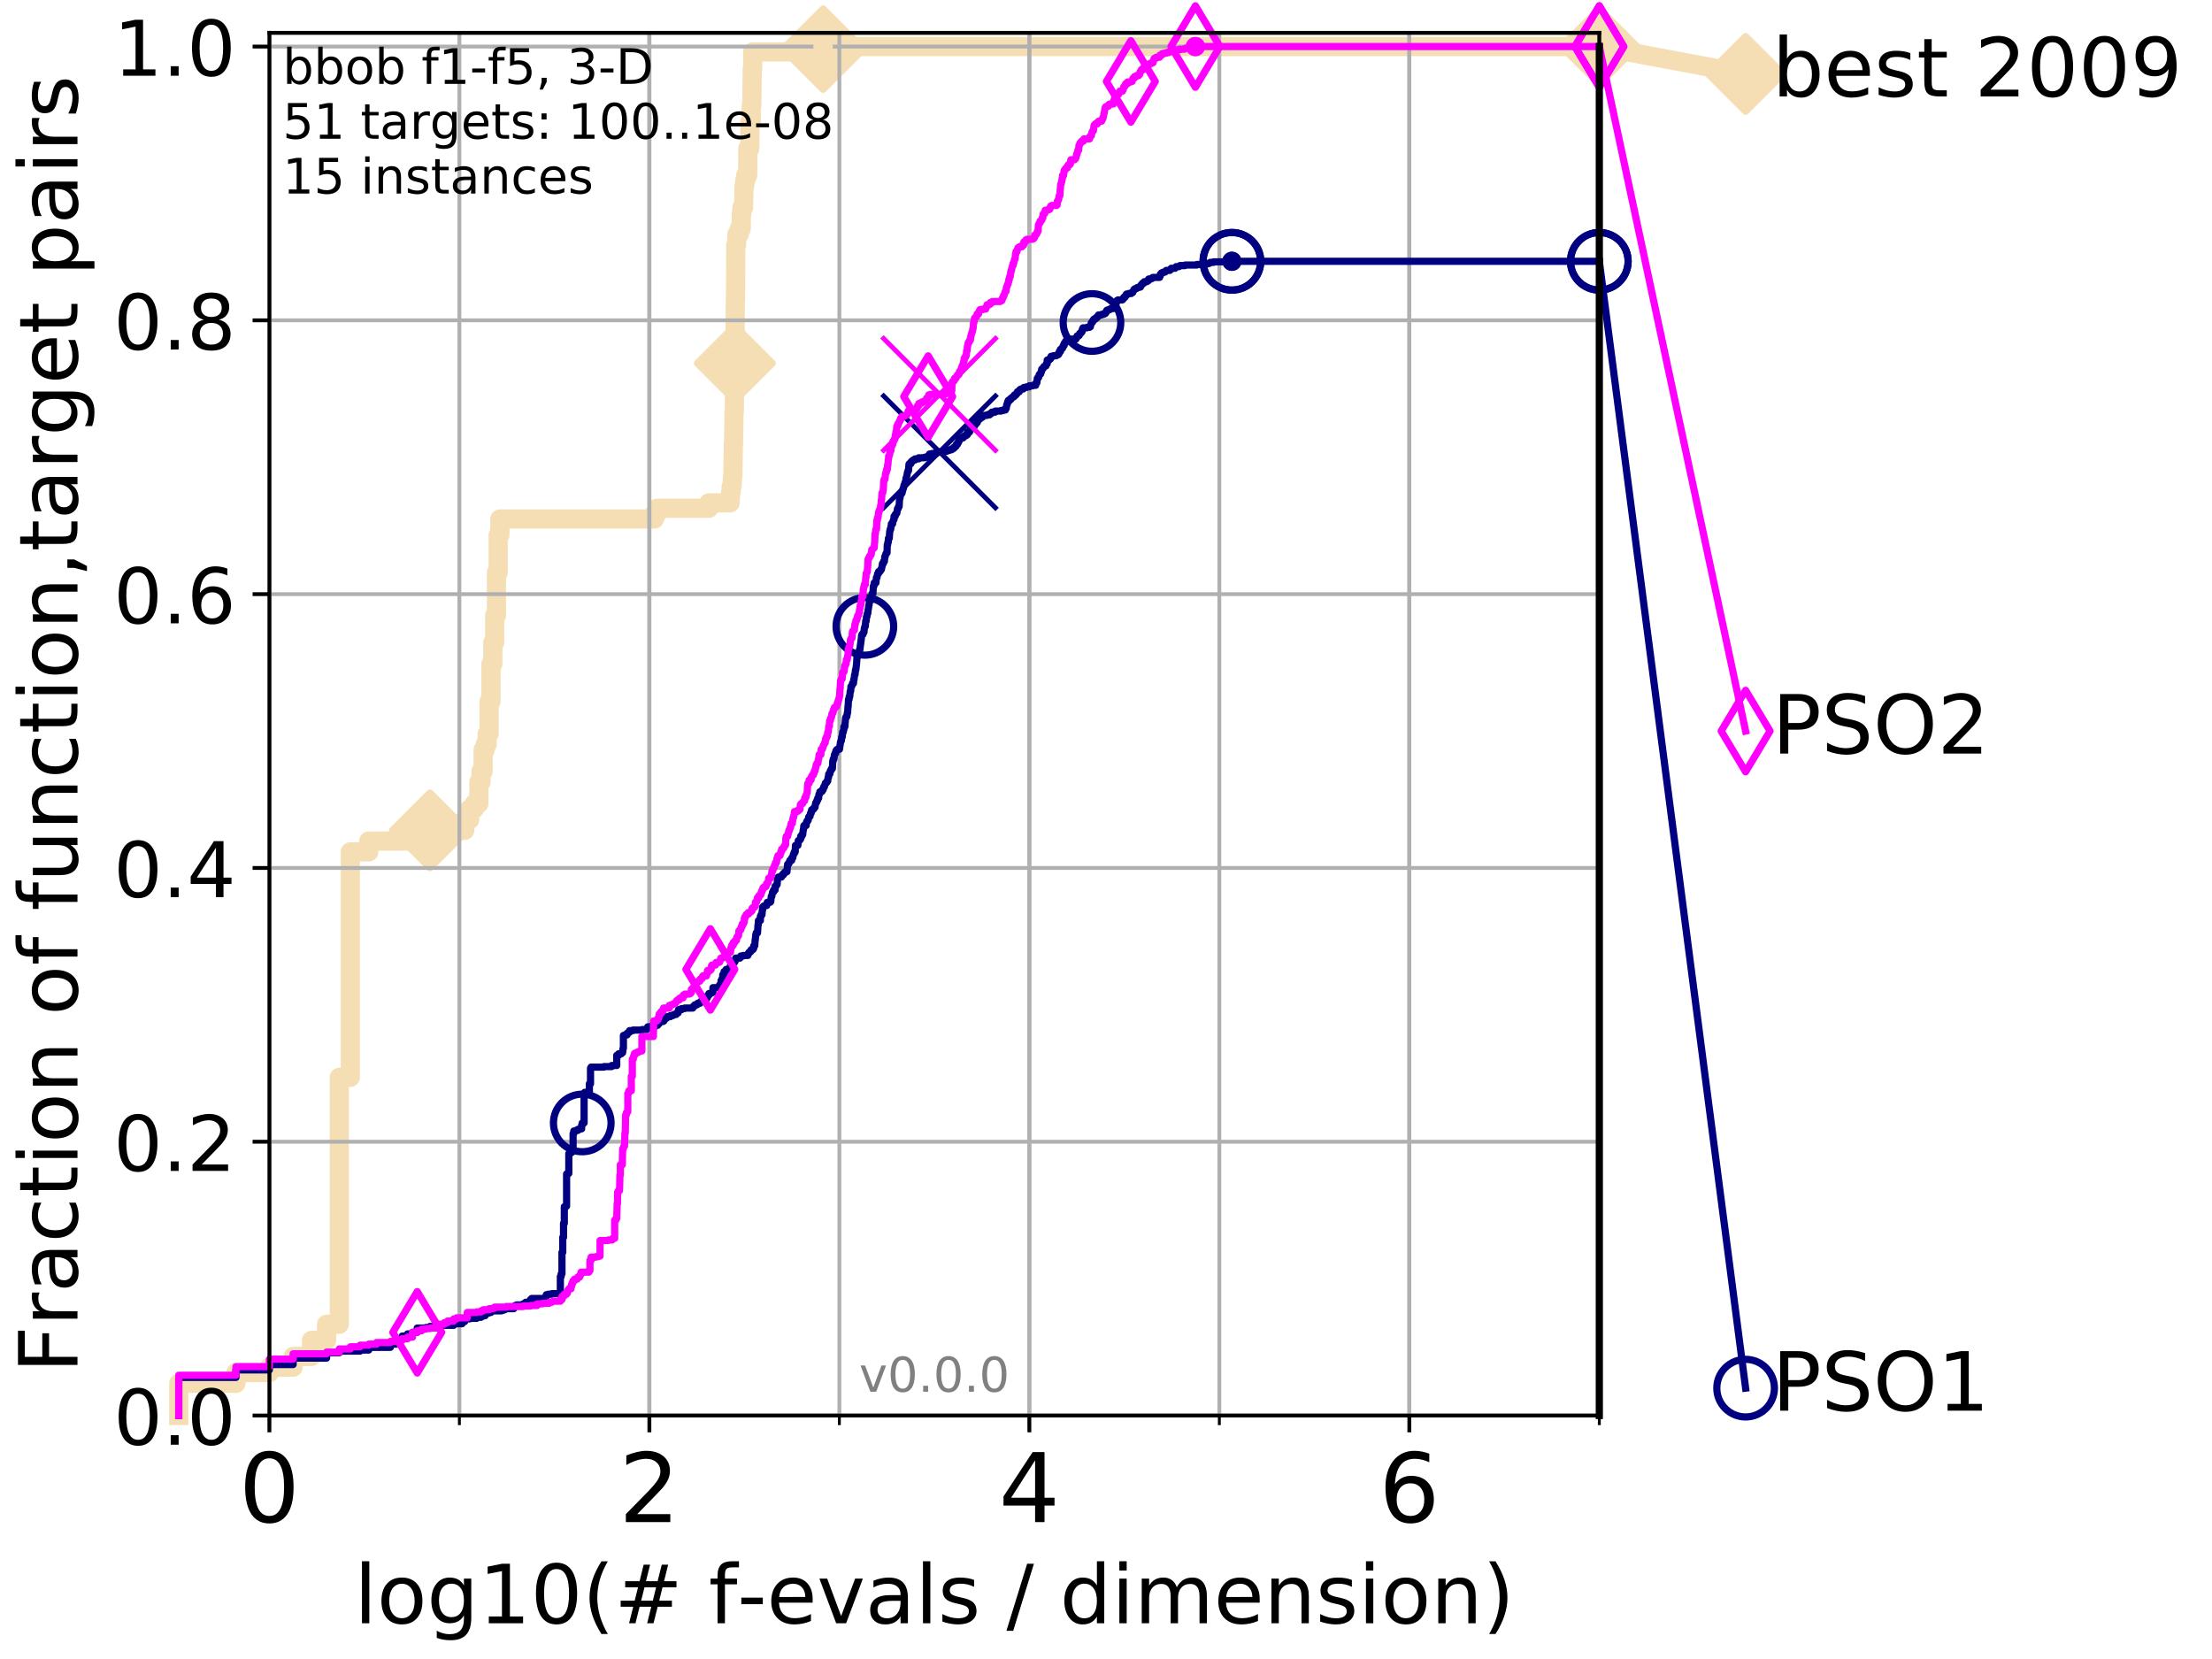 <?xml version="1.0" encoding="utf-8" standalone="no"?>
<!DOCTYPE svg PUBLIC "-//W3C//DTD SVG 1.1//EN"
  "http://www.w3.org/Graphics/SVG/1.1/DTD/svg11.dtd">
<!-- Created with matplotlib (http://matplotlib.org/) -->
<svg height="345.6pt" version="1.1" viewBox="0 0 460.8 345.6" width="460.8pt" xmlns="http://www.w3.org/2000/svg" xmlns:xlink="http://www.w3.org/1999/xlink">
 <defs>
  <style type="text/css">
*{stroke-linecap:butt;stroke-linejoin:round;}
  </style>
 </defs>
 <g id="figure_1">
  <g id="patch_1">
   <path d="M 0 345.6 
L 460.8 345.6 
L 460.8 0 
L 0 0 
z
" style="fill:#ffffff;"/>
  </g>
  <g id="axes_1">
   <g id="patch_2">
    <path d="M 56.12 294.88 
L 333.168 294.88 
L 333.168 6.845 
L 56.12 6.845 
z
" style="fill:#ffffff;"/>
   </g>
   <g id="line2d_1">
    <path d="M 37.236 294.88 
L 37.236 288.17 
L 49.151 288.17 
L 49.151 285.933 
L 56.12 285.933 
L 56.12 284.815 
L 61.065 284.815 
L 61.065 282.578 
L 64.9 282.578 
L 64.9 279.223 
L 68.034 279.223 
L 68.034 275.868 
L 70.684 275.868 
L 70.684 224.423 
L 72.979 224.423 
L 72.979 177.452 
L 76.815 177.452 
L 76.815 175.215 
L 88.729 175.215 
L 88.729 174.097 
L 89.568 174.097 
L 89.568 172.978 
L 96.808 172.978 
L 96.808 170.742 
L 97.85 170.742 
L 97.85 168.505 
L 98.832 168.505 
L 98.832 167.386 
L 99.761 167.386 
L 99.761 162.913 
L 100.208 162.913 
L 100.208 160.676 
L 100.643 160.676 
L 100.643 156.203 
L 101.068 156.203 
L 101.068 155.084 
L 101.482 155.084 
L 101.482 152.848 
L 101.886 152.848 
L 101.886 146.138 
L 102.281 146.138 
L 102.281 138.309 
L 102.668 138.309 
L 102.668 133.836 
L 103.045 133.836 
L 103.045 128.244 
L 103.415 128.244 
L 103.415 119.297 
L 103.777 119.297 
L 103.777 111.468 
L 104.131 111.468 
L 104.131 108.113 
L 136.332 108.113 
L 136.332 106.995 
L 136.915 106.995 
L 136.915 105.876 
L 147.671 105.876 
L 147.671 104.758 
L 152.093 104.758 
L 152.2 102.521 
L 152.307 102.521 
L 152.307 101.403 
L 152.497 101.403 
L 152.602 99.166 
L 152.685 99.166 
L 152.768 92.456 
L 152.81 92.456 
L 152.913 85.746 
L 152.974 85.746 
L 153.076 75.681 
L 153.097 75.681 
L 153.178 62.26 
L 153.218 62.26 
L 153.279 51.077 
L 153.439 51.077 
L 153.498 48.84 
L 153.968 48.84 
L 153.968 47.721 
L 154.407 47.721 
L 154.426 44.366 
L 154.557 44.366 
L 154.557 43.248 
L 154.889 43.248 
L 154.999 38.775 
L 155.126 38.775 
L 155.126 37.656 
L 155.341 37.656 
L 155.341 36.538 
L 155.764 36.538 
L 155.781 30.946 
L 156.193 30.946 
L 156.244 25.354 
L 156.496 25.354 
L 156.496 21.999 
L 156.612 21.999 
L 156.711 14.171 
L 156.81 14.171 
L 156.81 10.815 
L 171.472 10.815 
L 171.472 9.697 
L 333.168 9.697 
L 333.168 9.697 
" style="fill:none;stroke:#f5deb3;stroke-linecap:square;stroke-width:4;"/>
   </g>
   <g id="line2d_2">
    <defs>
     <path d="M -0 7.778 
L 7.778 0 
L 0 -7.778 
L -7.778 -0 
z
" id="md84f835f08" style="stroke:#f5deb3;stroke-linejoin:miter;stroke-width:1.5;"/>
    </defs>
    <g>
     <use style="fill:#f5deb3;stroke:#f5deb3;stroke-linejoin:miter;stroke-width:1.5;" x="89.568" xlink:href="#md84f835f08" y="172.978"/>
     <use style="fill:#f5deb3;stroke:#f5deb3;stroke-linejoin:miter;stroke-width:1.5;" x="153.076" xlink:href="#md84f835f08" y="75.681"/>
     <use style="fill:#f5deb3;stroke:#f5deb3;stroke-linejoin:miter;stroke-width:1.5;" x="171.472" xlink:href="#md84f835f08" y="10.815"/>
     <use style="fill:#f5deb3;stroke:#f5deb3;stroke-linejoin:miter;stroke-width:1.5;" x="171.472" xlink:href="#md84f835f08" y="9.697"/>
     <use style="fill:#f5deb3;stroke:#f5deb3;stroke-linejoin:miter;stroke-width:1.5;" x="171.472" xlink:href="#md84f835f08" y="9.697"/>
     <use style="fill:#f5deb3;stroke:#f5deb3;stroke-linejoin:miter;stroke-width:1.5;" x="333.168" xlink:href="#md84f835f08" y="9.697"/>
    </g>
   </g>
   <g id="line2d_3">
    <path style="fill:none;stroke:#f5deb3;stroke-linecap:square;stroke-width:4;"/>
    <g/>
   </g>
   <g id="line2d_4">
    <path d="M 333.168 9.697 
L 363.643 15.401 
" style="fill:none;stroke:#f5deb3;stroke-linecap:square;stroke-width:4;"/>
    <g>
     <use style="fill:#f5deb3;stroke:#f5deb3;stroke-linejoin:miter;stroke-width:1.5;" x="333.168" xlink:href="#md84f835f08" y="9.697"/>
     <use style="fill:#f5deb3;stroke:#f5deb3;stroke-linejoin:miter;stroke-width:1.5;" x="363.643" xlink:href="#md84f835f08" y="15.401"/>
    </g>
   </g>
   <g id="matplotlib.axis_1">
    <g id="xtick_1">
     <g id="line2d_5">
      <path clip-path="url(#p20e3aeab4e)" d="M 56.12 294.88 
L 56.12 6.845 
" style="fill:none;stroke:#b0b0b0;stroke-linecap:square;stroke-width:0.8;"/>
     </g>
     <g id="line2d_6">
      <defs>
       <path d="M 0 0 
L 0 3.5 
" id="m134e084ee6" style="stroke:#000000;stroke-width:0.8;"/>
      </defs>
      <g>
       <use style="stroke:#000000;stroke-width:0.8;" x="56.12" xlink:href="#m134e084ee6" y="294.88"/>
      </g>
     </g>
     <g id="text_1">
      <!-- 0 -->
      <defs>
       <path d="M 31.781 66.406 
Q 24.172 66.406 20.328 58.906 
Q 16.5 51.422 16.5 36.375 
Q 16.5 21.391 20.328 13.891 
Q 24.172 6.391 31.781 6.391 
Q 39.453 6.391 43.281 13.891 
Q 47.125 21.391 47.125 36.375 
Q 47.125 51.422 43.281 58.906 
Q 39.453 66.406 31.781 66.406 
z
M 31.781 74.219 
Q 44.047 74.219 50.516 64.516 
Q 56.984 54.828 56.984 36.375 
Q 56.984 17.969 50.516 8.266 
Q 44.047 -1.422 31.781 -1.422 
Q 19.531 -1.422 13.062 8.266 
Q 6.594 17.969 6.594 36.375 
Q 6.594 54.828 13.062 64.516 
Q 19.531 74.219 31.781 74.219 
z
" id="DejaVuSans-30"/>
      </defs>
      <g transform="translate(49.758 317.077)scale(0.2 -0.2)">
       <use xlink:href="#DejaVuSans-30"/>
      </g>
     </g>
    </g>
    <g id="xtick_2">
     <g id="line2d_7">
      <path clip-path="url(#p20e3aeab4e)" d="M 135.277 294.88 
L 135.277 6.845 
" style="fill:none;stroke:#b0b0b0;stroke-linecap:square;stroke-width:0.8;"/>
     </g>
     <g id="line2d_8">
      <g>
       <use style="stroke:#000000;stroke-width:0.8;" x="135.277" xlink:href="#m134e084ee6" y="294.88"/>
      </g>
     </g>
     <g id="text_2">
      <!-- 2 -->
      <defs>
       <path d="M 19.188 8.297 
L 53.609 8.297 
L 53.609 0 
L 7.328 0 
L 7.328 8.297 
Q 12.938 14.109 22.625 23.891 
Q 32.328 33.688 34.812 36.531 
Q 39.547 41.844 41.422 45.531 
Q 43.312 49.219 43.312 52.781 
Q 43.312 58.594 39.234 62.25 
Q 35.156 65.922 28.609 65.922 
Q 23.969 65.922 18.812 64.312 
Q 13.672 62.703 7.812 59.422 
L 7.812 69.391 
Q 13.766 71.781 18.938 73 
Q 24.125 74.219 28.422 74.219 
Q 39.75 74.219 46.484 68.547 
Q 53.219 62.891 53.219 53.422 
Q 53.219 48.922 51.531 44.891 
Q 49.859 40.875 45.406 35.406 
Q 44.188 33.984 37.641 27.219 
Q 31.109 20.453 19.188 8.297 
z
" id="DejaVuSans-32"/>
      </defs>
      <g transform="translate(128.914 317.077)scale(0.2 -0.2)">
       <use xlink:href="#DejaVuSans-32"/>
      </g>
     </g>
    </g>
    <g id="xtick_3">
     <g id="line2d_9">
      <path clip-path="url(#p20e3aeab4e)" d="M 214.433 294.88 
L 214.433 6.845 
" style="fill:none;stroke:#b0b0b0;stroke-linecap:square;stroke-width:0.8;"/>
     </g>
     <g id="line2d_10">
      <g>
       <use style="stroke:#000000;stroke-width:0.8;" x="214.433" xlink:href="#m134e084ee6" y="294.88"/>
      </g>
     </g>
     <g id="text_3">
      <!-- 4 -->
      <defs>
       <path d="M 37.797 64.312 
L 12.891 25.391 
L 37.797 25.391 
z
M 35.203 72.906 
L 47.609 72.906 
L 47.609 25.391 
L 58.016 25.391 
L 58.016 17.188 
L 47.609 17.188 
L 47.609 0 
L 37.797 0 
L 37.797 17.188 
L 4.891 17.188 
L 4.891 26.703 
z
" id="DejaVuSans-34"/>
      </defs>
      <g transform="translate(208.071 317.077)scale(0.2 -0.2)">
       <use xlink:href="#DejaVuSans-34"/>
      </g>
     </g>
    </g>
    <g id="xtick_4">
     <g id="line2d_11">
      <path clip-path="url(#p20e3aeab4e)" d="M 293.59 294.88 
L 293.59 6.845 
" style="fill:none;stroke:#b0b0b0;stroke-linecap:square;stroke-width:0.8;"/>
     </g>
     <g id="line2d_12">
      <g>
       <use style="stroke:#000000;stroke-width:0.8;" x="293.59" xlink:href="#m134e084ee6" y="294.88"/>
      </g>
     </g>
     <g id="text_4">
      <!-- 6 -->
      <defs>
       <path d="M 33.016 40.375 
Q 26.375 40.375 22.484 35.828 
Q 18.609 31.297 18.609 23.391 
Q 18.609 15.531 22.484 10.953 
Q 26.375 6.391 33.016 6.391 
Q 39.656 6.391 43.531 10.953 
Q 47.406 15.531 47.406 23.391 
Q 47.406 31.297 43.531 35.828 
Q 39.656 40.375 33.016 40.375 
z
M 52.594 71.297 
L 52.594 62.312 
Q 48.875 64.062 45.094 64.984 
Q 41.312 65.922 37.594 65.922 
Q 27.828 65.922 22.672 59.328 
Q 17.531 52.734 16.797 39.406 
Q 19.672 43.656 24.016 45.922 
Q 28.375 48.188 33.594 48.188 
Q 44.578 48.188 50.953 41.516 
Q 57.328 34.859 57.328 23.391 
Q 57.328 12.156 50.688 5.359 
Q 44.047 -1.422 33.016 -1.422 
Q 20.359 -1.422 13.672 8.266 
Q 6.984 17.969 6.984 36.375 
Q 6.984 53.656 15.188 63.938 
Q 23.391 74.219 37.203 74.219 
Q 40.922 74.219 44.703 73.484 
Q 48.484 72.75 52.594 71.297 
z
" id="DejaVuSans-36"/>
      </defs>
      <g transform="translate(287.227 317.077)scale(0.2 -0.2)">
       <use xlink:href="#DejaVuSans-36"/>
      </g>
     </g>
    </g>
    <g id="xtick_5">
     <g id="line2d_13">
      <path clip-path="url(#p20e3aeab4e)" d="M 56.12 294.88 
L 56.12 6.845 
" style="fill:none;stroke:#b0b0b0;stroke-linecap:square;stroke-width:0.8;"/>
     </g>
     <g id="line2d_14">
      <defs>
       <path d="M 0 0 
L 0 2 
" id="m03d5dfbf46" style="stroke:#000000;stroke-width:0.6;"/>
      </defs>
      <g>
       <use style="stroke:#000000;stroke-width:0.6;" x="56.12" xlink:href="#m03d5dfbf46" y="294.88"/>
      </g>
     </g>
    </g>
    <g id="xtick_6">
     <g id="line2d_15">
      <path clip-path="url(#p20e3aeab4e)" d="M 95.698 294.88 
L 95.698 6.845 
" style="fill:none;stroke:#b0b0b0;stroke-linecap:square;stroke-width:0.8;"/>
     </g>
     <g id="line2d_16">
      <g>
       <use style="stroke:#000000;stroke-width:0.6;" x="95.698" xlink:href="#m03d5dfbf46" y="294.88"/>
      </g>
     </g>
    </g>
    <g id="xtick_7">
     <g id="line2d_17">
      <path clip-path="url(#p20e3aeab4e)" d="M 135.277 294.88 
L 135.277 6.845 
" style="fill:none;stroke:#b0b0b0;stroke-linecap:square;stroke-width:0.8;"/>
     </g>
     <g id="line2d_18">
      <g>
       <use style="stroke:#000000;stroke-width:0.6;" x="135.277" xlink:href="#m03d5dfbf46" y="294.88"/>
      </g>
     </g>
    </g>
    <g id="xtick_8">
     <g id="line2d_19">
      <path clip-path="url(#p20e3aeab4e)" d="M 174.855 294.88 
L 174.855 6.845 
" style="fill:none;stroke:#b0b0b0;stroke-linecap:square;stroke-width:0.8;"/>
     </g>
     <g id="line2d_20">
      <g>
       <use style="stroke:#000000;stroke-width:0.6;" x="174.855" xlink:href="#m03d5dfbf46" y="294.88"/>
      </g>
     </g>
    </g>
    <g id="xtick_9">
     <g id="line2d_21">
      <path clip-path="url(#p20e3aeab4e)" d="M 214.433 294.88 
L 214.433 6.845 
" style="fill:none;stroke:#b0b0b0;stroke-linecap:square;stroke-width:0.8;"/>
     </g>
     <g id="line2d_22">
      <g>
       <use style="stroke:#000000;stroke-width:0.6;" x="214.433" xlink:href="#m03d5dfbf46" y="294.88"/>
      </g>
     </g>
    </g>
    <g id="xtick_10">
     <g id="line2d_23">
      <path clip-path="url(#p20e3aeab4e)" d="M 254.011 294.88 
L 254.011 6.845 
" style="fill:none;stroke:#b0b0b0;stroke-linecap:square;stroke-width:0.8;"/>
     </g>
     <g id="line2d_24">
      <g>
       <use style="stroke:#000000;stroke-width:0.6;" x="254.011" xlink:href="#m03d5dfbf46" y="294.88"/>
      </g>
     </g>
    </g>
    <g id="xtick_11">
     <g id="line2d_25">
      <path clip-path="url(#p20e3aeab4e)" d="M 293.59 294.88 
L 293.59 6.845 
" style="fill:none;stroke:#b0b0b0;stroke-linecap:square;stroke-width:0.8;"/>
     </g>
     <g id="line2d_26">
      <g>
       <use style="stroke:#000000;stroke-width:0.6;" x="293.59" xlink:href="#m03d5dfbf46" y="294.88"/>
      </g>
     </g>
    </g>
    <g id="xtick_12">
     <g id="line2d_27">
      <path clip-path="url(#p20e3aeab4e)" d="M 333.168 294.88 
L 333.168 6.845 
" style="fill:none;stroke:#b0b0b0;stroke-linecap:square;stroke-width:0.8;"/>
     </g>
     <g id="line2d_28">
      <g>
       <use style="stroke:#000000;stroke-width:0.6;" x="333.168" xlink:href="#m03d5dfbf46" y="294.88"/>
      </g>
     </g>
    </g>
    <g id="text_5">
     <!-- log10(# f-evals / dimension) -->
     <defs>
      <path d="M 9.422 75.984 
L 18.406 75.984 
L 18.406 0 
L 9.422 0 
z
" id="DejaVuSans-6c"/>
      <path d="M 30.609 48.391 
Q 23.391 48.391 19.188 42.75 
Q 14.984 37.109 14.984 27.297 
Q 14.984 17.484 19.156 11.844 
Q 23.344 6.203 30.609 6.203 
Q 37.797 6.203 41.984 11.859 
Q 46.188 17.531 46.188 27.297 
Q 46.188 37.016 41.984 42.703 
Q 37.797 48.391 30.609 48.391 
z
M 30.609 56 
Q 42.328 56 49.016 48.375 
Q 55.719 40.766 55.719 27.297 
Q 55.719 13.875 49.016 6.219 
Q 42.328 -1.422 30.609 -1.422 
Q 18.844 -1.422 12.172 6.219 
Q 5.516 13.875 5.516 27.297 
Q 5.516 40.766 12.172 48.375 
Q 18.844 56 30.609 56 
z
" id="DejaVuSans-6f"/>
      <path d="M 45.406 27.984 
Q 45.406 37.75 41.375 43.109 
Q 37.359 48.484 30.078 48.484 
Q 22.859 48.484 18.828 43.109 
Q 14.797 37.75 14.797 27.984 
Q 14.797 18.266 18.828 12.891 
Q 22.859 7.516 30.078 7.516 
Q 37.359 7.516 41.375 12.891 
Q 45.406 18.266 45.406 27.984 
z
M 54.391 6.781 
Q 54.391 -7.172 48.188 -13.984 
Q 42 -20.797 29.203 -20.797 
Q 24.469 -20.797 20.266 -20.094 
Q 16.062 -19.391 12.109 -17.922 
L 12.109 -9.188 
Q 16.062 -11.328 19.922 -12.344 
Q 23.781 -13.375 27.781 -13.375 
Q 36.625 -13.375 41.016 -8.766 
Q 45.406 -4.156 45.406 5.172 
L 45.406 9.625 
Q 42.625 4.781 38.281 2.391 
Q 33.938 0 27.875 0 
Q 17.828 0 11.672 7.656 
Q 5.516 15.328 5.516 27.984 
Q 5.516 40.672 11.672 48.328 
Q 17.828 56 27.875 56 
Q 33.938 56 38.281 53.609 
Q 42.625 51.219 45.406 46.391 
L 45.406 54.688 
L 54.391 54.688 
z
" id="DejaVuSans-67"/>
      <path d="M 12.406 8.297 
L 28.516 8.297 
L 28.516 63.922 
L 10.984 60.406 
L 10.984 69.391 
L 28.422 72.906 
L 38.281 72.906 
L 38.281 8.297 
L 54.391 8.297 
L 54.391 0 
L 12.406 0 
z
" id="DejaVuSans-31"/>
      <path d="M 31 75.875 
Q 24.469 64.656 21.281 53.656 
Q 18.109 42.672 18.109 31.391 
Q 18.109 20.125 21.312 9.062 
Q 24.516 -2 31 -13.188 
L 23.188 -13.188 
Q 15.875 -1.703 12.234 9.375 
Q 8.594 20.453 8.594 31.391 
Q 8.594 42.281 12.203 53.312 
Q 15.828 64.359 23.188 75.875 
z
" id="DejaVuSans-28"/>
      <path d="M 51.125 44 
L 36.922 44 
L 32.812 27.688 
L 47.125 27.688 
z
M 43.797 71.781 
L 38.719 51.516 
L 52.984 51.516 
L 58.109 71.781 
L 65.922 71.781 
L 60.891 51.516 
L 76.125 51.516 
L 76.125 44 
L 58.984 44 
L 54.984 27.688 
L 70.516 27.688 
L 70.516 20.219 
L 53.078 20.219 
L 48 0 
L 40.188 0 
L 45.219 20.219 
L 30.906 20.219 
L 25.875 0 
L 18.016 0 
L 23.094 20.219 
L 7.719 20.219 
L 7.719 27.688 
L 24.906 27.688 
L 29 44 
L 13.281 44 
L 13.281 51.516 
L 30.906 51.516 
L 35.891 71.781 
z
" id="DejaVuSans-23"/>
      <path id="DejaVuSans-20"/>
      <path d="M 37.109 75.984 
L 37.109 68.5 
L 28.516 68.5 
Q 23.688 68.5 21.797 66.547 
Q 19.922 64.594 19.922 59.516 
L 19.922 54.688 
L 34.719 54.688 
L 34.719 47.703 
L 19.922 47.703 
L 19.922 0 
L 10.891 0 
L 10.891 47.703 
L 2.297 47.703 
L 2.297 54.688 
L 10.891 54.688 
L 10.891 58.5 
Q 10.891 67.625 15.141 71.797 
Q 19.391 75.984 28.609 75.984 
z
" id="DejaVuSans-66"/>
      <path d="M 4.891 31.391 
L 31.203 31.391 
L 31.203 23.391 
L 4.891 23.391 
z
" id="DejaVuSans-2d"/>
      <path d="M 56.203 29.594 
L 56.203 25.203 
L 14.891 25.203 
Q 15.484 15.922 20.484 11.062 
Q 25.484 6.203 34.422 6.203 
Q 39.594 6.203 44.453 7.469 
Q 49.312 8.734 54.109 11.281 
L 54.109 2.781 
Q 49.266 0.734 44.188 -0.344 
Q 39.109 -1.422 33.891 -1.422 
Q 20.797 -1.422 13.156 6.188 
Q 5.516 13.812 5.516 26.812 
Q 5.516 40.234 12.766 48.109 
Q 20.016 56 32.328 56 
Q 43.359 56 49.781 48.891 
Q 56.203 41.797 56.203 29.594 
z
M 47.219 32.234 
Q 47.125 39.594 43.094 43.984 
Q 39.062 48.391 32.422 48.391 
Q 24.906 48.391 20.391 44.141 
Q 15.875 39.891 15.188 32.172 
z
" id="DejaVuSans-65"/>
      <path d="M 2.984 54.688 
L 12.5 54.688 
L 29.594 8.797 
L 46.688 54.688 
L 56.203 54.688 
L 35.688 0 
L 23.484 0 
z
" id="DejaVuSans-76"/>
      <path d="M 34.281 27.484 
Q 23.391 27.484 19.188 25 
Q 14.984 22.516 14.984 16.5 
Q 14.984 11.719 18.141 8.906 
Q 21.297 6.109 26.703 6.109 
Q 34.188 6.109 38.703 11.406 
Q 43.219 16.703 43.219 25.484 
L 43.219 27.484 
z
M 52.203 31.203 
L 52.203 0 
L 43.219 0 
L 43.219 8.297 
Q 40.141 3.328 35.547 0.953 
Q 30.953 -1.422 24.312 -1.422 
Q 15.922 -1.422 10.953 3.297 
Q 6 8.016 6 15.922 
Q 6 25.141 12.172 29.828 
Q 18.359 34.516 30.609 34.516 
L 43.219 34.516 
L 43.219 35.406 
Q 43.219 41.609 39.141 45 
Q 35.062 48.391 27.688 48.391 
Q 23 48.391 18.547 47.266 
Q 14.109 46.141 10.016 43.891 
L 10.016 52.203 
Q 14.938 54.109 19.578 55.047 
Q 24.219 56 28.609 56 
Q 40.484 56 46.344 49.844 
Q 52.203 43.703 52.203 31.203 
z
" id="DejaVuSans-61"/>
      <path d="M 44.281 53.078 
L 44.281 44.578 
Q 40.484 46.531 36.375 47.5 
Q 32.281 48.484 27.875 48.484 
Q 21.188 48.484 17.844 46.438 
Q 14.5 44.391 14.5 40.281 
Q 14.5 37.156 16.891 35.375 
Q 19.281 33.594 26.516 31.984 
L 29.594 31.297 
Q 39.156 29.25 43.188 25.516 
Q 47.219 21.781 47.219 15.094 
Q 47.219 7.469 41.188 3.016 
Q 35.156 -1.422 24.609 -1.422 
Q 20.219 -1.422 15.453 -0.562 
Q 10.688 0.297 5.422 2 
L 5.422 11.281 
Q 10.406 8.688 15.234 7.391 
Q 20.062 6.109 24.812 6.109 
Q 31.156 6.109 34.562 8.281 
Q 37.984 10.453 37.984 14.406 
Q 37.984 18.062 35.516 20.016 
Q 33.062 21.969 24.703 23.781 
L 21.578 24.516 
Q 13.234 26.266 9.516 29.906 
Q 5.812 33.547 5.812 39.891 
Q 5.812 47.609 11.281 51.797 
Q 16.75 56 26.812 56 
Q 31.781 56 36.172 55.266 
Q 40.578 54.547 44.281 53.078 
z
" id="DejaVuSans-73"/>
      <path d="M 25.391 72.906 
L 33.688 72.906 
L 8.297 -9.281 
L 0 -9.281 
z
" id="DejaVuSans-2f"/>
      <path d="M 45.406 46.391 
L 45.406 75.984 
L 54.391 75.984 
L 54.391 0 
L 45.406 0 
L 45.406 8.203 
Q 42.578 3.328 38.25 0.953 
Q 33.938 -1.422 27.875 -1.422 
Q 17.969 -1.422 11.734 6.484 
Q 5.516 14.406 5.516 27.297 
Q 5.516 40.188 11.734 48.094 
Q 17.969 56 27.875 56 
Q 33.938 56 38.25 53.625 
Q 42.578 51.266 45.406 46.391 
z
M 14.797 27.297 
Q 14.797 17.391 18.875 11.75 
Q 22.953 6.109 30.078 6.109 
Q 37.203 6.109 41.297 11.75 
Q 45.406 17.391 45.406 27.297 
Q 45.406 37.203 41.297 42.844 
Q 37.203 48.484 30.078 48.484 
Q 22.953 48.484 18.875 42.844 
Q 14.797 37.203 14.797 27.297 
z
" id="DejaVuSans-64"/>
      <path d="M 9.422 54.688 
L 18.406 54.688 
L 18.406 0 
L 9.422 0 
z
M 9.422 75.984 
L 18.406 75.984 
L 18.406 64.594 
L 9.422 64.594 
z
" id="DejaVuSans-69"/>
      <path d="M 52 44.188 
Q 55.375 50.25 60.062 53.125 
Q 64.75 56 71.094 56 
Q 79.641 56 84.281 50.016 
Q 88.922 44.047 88.922 33.016 
L 88.922 0 
L 79.891 0 
L 79.891 32.719 
Q 79.891 40.578 77.094 44.375 
Q 74.312 48.188 68.609 48.188 
Q 61.625 48.188 57.562 43.547 
Q 53.516 38.922 53.516 30.906 
L 53.516 0 
L 44.484 0 
L 44.484 32.719 
Q 44.484 40.625 41.703 44.406 
Q 38.922 48.188 33.109 48.188 
Q 26.219 48.188 22.156 43.531 
Q 18.109 38.875 18.109 30.906 
L 18.109 0 
L 9.078 0 
L 9.078 54.688 
L 18.109 54.688 
L 18.109 46.188 
Q 21.188 51.219 25.484 53.609 
Q 29.781 56 35.688 56 
Q 41.656 56 45.828 52.969 
Q 50 49.953 52 44.188 
z
" id="DejaVuSans-6d"/>
      <path d="M 54.891 33.016 
L 54.891 0 
L 45.906 0 
L 45.906 32.719 
Q 45.906 40.484 42.875 44.328 
Q 39.844 48.188 33.797 48.188 
Q 26.516 48.188 22.312 43.547 
Q 18.109 38.922 18.109 30.906 
L 18.109 0 
L 9.078 0 
L 9.078 54.688 
L 18.109 54.688 
L 18.109 46.188 
Q 21.344 51.125 25.703 53.562 
Q 30.078 56 35.797 56 
Q 45.219 56 50.047 50.172 
Q 54.891 44.344 54.891 33.016 
z
" id="DejaVuSans-6e"/>
      <path d="M 8.016 75.875 
L 15.828 75.875 
Q 23.141 64.359 26.781 53.312 
Q 30.422 42.281 30.422 31.391 
Q 30.422 20.453 26.781 9.375 
Q 23.141 -1.703 15.828 -13.188 
L 8.016 -13.188 
Q 14.5 -2 17.703 9.062 
Q 20.906 20.125 20.906 31.391 
Q 20.906 42.672 17.703 53.656 
Q 14.5 64.656 8.016 75.875 
z
" id="DejaVuSans-29"/>
     </defs>
     <g transform="translate(73.803 338.154)scale(0.17 -0.17)">
      <use xlink:href="#DejaVuSans-6c"/>
      <use x="27.783" xlink:href="#DejaVuSans-6f"/>
      <use x="88.965" xlink:href="#DejaVuSans-67"/>
      <use x="152.441" xlink:href="#DejaVuSans-31"/>
      <use x="216.064" xlink:href="#DejaVuSans-30"/>
      <use x="279.688" xlink:href="#DejaVuSans-28"/>
      <use x="318.701" xlink:href="#DejaVuSans-23"/>
      <use x="402.49" xlink:href="#DejaVuSans-20"/>
      <use x="434.277" xlink:href="#DejaVuSans-66"/>
      <use x="469.404" xlink:href="#DejaVuSans-2d"/>
      <use x="505.488" xlink:href="#DejaVuSans-65"/>
      <use x="567.012" xlink:href="#DejaVuSans-76"/>
      <use x="626.191" xlink:href="#DejaVuSans-61"/>
      <use x="687.471" xlink:href="#DejaVuSans-6c"/>
      <use x="715.254" xlink:href="#DejaVuSans-73"/>
      <use x="767.354" xlink:href="#DejaVuSans-20"/>
      <use x="799.141" xlink:href="#DejaVuSans-2f"/>
      <use x="832.832" xlink:href="#DejaVuSans-20"/>
      <use x="864.619" xlink:href="#DejaVuSans-64"/>
      <use x="928.096" xlink:href="#DejaVuSans-69"/>
      <use x="955.879" xlink:href="#DejaVuSans-6d"/>
      <use x="1053.291" xlink:href="#DejaVuSans-65"/>
      <use x="1114.814" xlink:href="#DejaVuSans-6e"/>
      <use x="1178.193" xlink:href="#DejaVuSans-73"/>
      <use x="1230.293" xlink:href="#DejaVuSans-69"/>
      <use x="1258.076" xlink:href="#DejaVuSans-6f"/>
      <use x="1319.258" xlink:href="#DejaVuSans-6e"/>
      <use x="1382.637" xlink:href="#DejaVuSans-29"/>
     </g>
    </g>
   </g>
   <g id="matplotlib.axis_2">
    <g id="ytick_1">
     <g id="line2d_29">
      <path clip-path="url(#p20e3aeab4e)" d="M 56.12 294.88 
L 333.168 294.88 
" style="fill:none;stroke:#b0b0b0;stroke-linecap:square;stroke-width:0.8;"/>
     </g>
     <g id="line2d_30">
      <defs>
       <path d="M 0 0 
L -3.5 0 
" id="m56ce10df99" style="stroke:#000000;stroke-width:0.8;"/>
      </defs>
      <g>
       <use style="stroke:#000000;stroke-width:0.8;" x="56.12" xlink:href="#m56ce10df99" y="294.88"/>
      </g>
     </g>
     <g id="text_6">
      <!-- 0.0 -->
      <defs>
       <path d="M 10.688 12.406 
L 21 12.406 
L 21 0 
L 10.688 0 
z
" id="DejaVuSans-2e"/>
      </defs>
      <g transform="translate(23.675 300.959)scale(0.16 -0.16)">
       <use xlink:href="#DejaVuSans-30"/>
       <use x="63.623" xlink:href="#DejaVuSans-2e"/>
       <use x="95.41" xlink:href="#DejaVuSans-30"/>
      </g>
     </g>
    </g>
    <g id="ytick_2">
     <g id="line2d_31">
      <path clip-path="url(#p20e3aeab4e)" d="M 56.12 237.843 
L 333.168 237.843 
" style="fill:none;stroke:#b0b0b0;stroke-linecap:square;stroke-width:0.8;"/>
     </g>
     <g id="line2d_32">
      <g>
       <use style="stroke:#000000;stroke-width:0.8;" x="56.12" xlink:href="#m56ce10df99" y="237.843"/>
      </g>
     </g>
     <g id="text_7">
      <!-- 0.2 -->
      <g transform="translate(23.675 243.922)scale(0.16 -0.16)">
       <use xlink:href="#DejaVuSans-30"/>
       <use x="63.623" xlink:href="#DejaVuSans-2e"/>
       <use x="95.41" xlink:href="#DejaVuSans-32"/>
      </g>
     </g>
    </g>
    <g id="ytick_3">
     <g id="line2d_33">
      <path clip-path="url(#p20e3aeab4e)" d="M 56.12 180.807 
L 333.168 180.807 
" style="fill:none;stroke:#b0b0b0;stroke-linecap:square;stroke-width:0.8;"/>
     </g>
     <g id="line2d_34">
      <g>
       <use style="stroke:#000000;stroke-width:0.8;" x="56.12" xlink:href="#m56ce10df99" y="180.807"/>
      </g>
     </g>
     <g id="text_8">
      <!-- 0.4 -->
      <g transform="translate(23.675 186.886)scale(0.16 -0.16)">
       <use xlink:href="#DejaVuSans-30"/>
       <use x="63.623" xlink:href="#DejaVuSans-2e"/>
       <use x="95.41" xlink:href="#DejaVuSans-34"/>
      </g>
     </g>
    </g>
    <g id="ytick_4">
     <g id="line2d_35">
      <path clip-path="url(#p20e3aeab4e)" d="M 56.12 123.77 
L 333.168 123.77 
" style="fill:none;stroke:#b0b0b0;stroke-linecap:square;stroke-width:0.8;"/>
     </g>
     <g id="line2d_36">
      <g>
       <use style="stroke:#000000;stroke-width:0.8;" x="56.12" xlink:href="#m56ce10df99" y="123.77"/>
      </g>
     </g>
     <g id="text_9">
      <!-- 0.6 -->
      <g transform="translate(23.675 129.849)scale(0.16 -0.16)">
       <use xlink:href="#DejaVuSans-30"/>
       <use x="63.623" xlink:href="#DejaVuSans-2e"/>
       <use x="95.41" xlink:href="#DejaVuSans-36"/>
      </g>
     </g>
    </g>
    <g id="ytick_5">
     <g id="line2d_37">
      <path clip-path="url(#p20e3aeab4e)" d="M 56.12 66.734 
L 333.168 66.734 
" style="fill:none;stroke:#b0b0b0;stroke-linecap:square;stroke-width:0.8;"/>
     </g>
     <g id="line2d_38">
      <g>
       <use style="stroke:#000000;stroke-width:0.8;" x="56.12" xlink:href="#m56ce10df99" y="66.734"/>
      </g>
     </g>
     <g id="text_10">
      <!-- 0.8 -->
      <defs>
       <path d="M 31.781 34.625 
Q 24.75 34.625 20.719 30.859 
Q 16.703 27.094 16.703 20.516 
Q 16.703 13.922 20.719 10.156 
Q 24.75 6.391 31.781 6.391 
Q 38.812 6.391 42.859 10.172 
Q 46.922 13.969 46.922 20.516 
Q 46.922 27.094 42.891 30.859 
Q 38.875 34.625 31.781 34.625 
z
M 21.922 38.812 
Q 15.578 40.375 12.031 44.719 
Q 8.5 49.078 8.5 55.328 
Q 8.5 64.062 14.719 69.141 
Q 20.953 74.219 31.781 74.219 
Q 42.672 74.219 48.875 69.141 
Q 55.078 64.062 55.078 55.328 
Q 55.078 49.078 51.531 44.719 
Q 48 40.375 41.703 38.812 
Q 48.828 37.156 52.797 32.312 
Q 56.781 27.484 56.781 20.516 
Q 56.781 9.906 50.312 4.234 
Q 43.844 -1.422 31.781 -1.422 
Q 19.734 -1.422 13.25 4.234 
Q 6.781 9.906 6.781 20.516 
Q 6.781 27.484 10.781 32.312 
Q 14.797 37.156 21.922 38.812 
z
M 18.312 54.391 
Q 18.312 48.734 21.844 45.562 
Q 25.391 42.391 31.781 42.391 
Q 38.141 42.391 41.719 45.562 
Q 45.312 48.734 45.312 54.391 
Q 45.312 60.062 41.719 63.234 
Q 38.141 66.406 31.781 66.406 
Q 25.391 66.406 21.844 63.234 
Q 18.312 60.062 18.312 54.391 
z
" id="DejaVuSans-38"/>
      </defs>
      <g transform="translate(23.675 72.812)scale(0.16 -0.16)">
       <use xlink:href="#DejaVuSans-30"/>
       <use x="63.623" xlink:href="#DejaVuSans-2e"/>
       <use x="95.41" xlink:href="#DejaVuSans-38"/>
      </g>
     </g>
    </g>
    <g id="ytick_6">
     <g id="line2d_39">
      <path clip-path="url(#p20e3aeab4e)" d="M 56.12 9.697 
L 333.168 9.697 
" style="fill:none;stroke:#b0b0b0;stroke-linecap:square;stroke-width:0.8;"/>
     </g>
     <g id="line2d_40">
      <g>
       <use style="stroke:#000000;stroke-width:0.8;" x="56.12" xlink:href="#m56ce10df99" y="9.697"/>
      </g>
     </g>
     <g id="text_11">
      <!-- 1.0 -->
      <g transform="translate(23.675 15.776)scale(0.16 -0.16)">
       <use xlink:href="#DejaVuSans-31"/>
       <use x="63.623" xlink:href="#DejaVuSans-2e"/>
       <use x="95.41" xlink:href="#DejaVuSans-30"/>
      </g>
     </g>
    </g>
    <g id="text_12">
     <!-- Fraction of function,target pairs -->
     <defs>
      <path d="M 9.812 72.906 
L 51.703 72.906 
L 51.703 64.594 
L 19.672 64.594 
L 19.672 43.109 
L 48.578 43.109 
L 48.578 34.812 
L 19.672 34.812 
L 19.672 0 
L 9.812 0 
z
" id="DejaVuSans-46"/>
      <path d="M 41.109 46.297 
Q 39.594 47.172 37.812 47.578 
Q 36.031 48 33.891 48 
Q 26.266 48 22.188 43.047 
Q 18.109 38.094 18.109 28.812 
L 18.109 0 
L 9.078 0 
L 9.078 54.688 
L 18.109 54.688 
L 18.109 46.188 
Q 20.953 51.172 25.484 53.578 
Q 30.031 56 36.531 56 
Q 37.453 56 38.578 55.875 
Q 39.703 55.766 41.062 55.516 
z
" id="DejaVuSans-72"/>
      <path d="M 48.781 52.594 
L 48.781 44.188 
Q 44.969 46.297 41.141 47.344 
Q 37.312 48.391 33.406 48.391 
Q 24.656 48.391 19.812 42.844 
Q 14.984 37.312 14.984 27.297 
Q 14.984 17.281 19.812 11.734 
Q 24.656 6.203 33.406 6.203 
Q 37.312 6.203 41.141 7.25 
Q 44.969 8.297 48.781 10.406 
L 48.781 2.094 
Q 45.016 0.344 40.984 -0.531 
Q 36.969 -1.422 32.422 -1.422 
Q 20.062 -1.422 12.781 6.344 
Q 5.516 14.109 5.516 27.297 
Q 5.516 40.672 12.859 48.328 
Q 20.219 56 33.016 56 
Q 37.156 56 41.109 55.141 
Q 45.062 54.297 48.781 52.594 
z
" id="DejaVuSans-63"/>
      <path d="M 18.312 70.219 
L 18.312 54.688 
L 36.812 54.688 
L 36.812 47.703 
L 18.312 47.703 
L 18.312 18.016 
Q 18.312 11.328 20.141 9.422 
Q 21.969 7.516 27.594 7.516 
L 36.812 7.516 
L 36.812 0 
L 27.594 0 
Q 17.188 0 13.234 3.875 
Q 9.281 7.766 9.281 18.016 
L 9.281 47.703 
L 2.688 47.703 
L 2.688 54.688 
L 9.281 54.688 
L 9.281 70.219 
z
" id="DejaVuSans-74"/>
      <path d="M 8.5 21.578 
L 8.5 54.688 
L 17.484 54.688 
L 17.484 21.922 
Q 17.484 14.156 20.5 10.266 
Q 23.531 6.391 29.594 6.391 
Q 36.859 6.391 41.078 11.031 
Q 45.312 15.672 45.312 23.688 
L 45.312 54.688 
L 54.297 54.688 
L 54.297 0 
L 45.312 0 
L 45.312 8.406 
Q 42.047 3.422 37.719 1 
Q 33.406 -1.422 27.688 -1.422 
Q 18.266 -1.422 13.375 4.438 
Q 8.5 10.297 8.5 21.578 
z
M 31.109 56 
z
" id="DejaVuSans-75"/>
      <path d="M 11.719 12.406 
L 22.016 12.406 
L 22.016 4 
L 14.016 -11.625 
L 7.719 -11.625 
L 11.719 4 
z
" id="DejaVuSans-2c"/>
      <path d="M 18.109 8.203 
L 18.109 -20.797 
L 9.078 -20.797 
L 9.078 54.688 
L 18.109 54.688 
L 18.109 46.391 
Q 20.953 51.266 25.266 53.625 
Q 29.594 56 35.594 56 
Q 45.562 56 51.781 48.094 
Q 58.016 40.188 58.016 27.297 
Q 58.016 14.406 51.781 6.484 
Q 45.562 -1.422 35.594 -1.422 
Q 29.594 -1.422 25.266 0.953 
Q 20.953 3.328 18.109 8.203 
z
M 48.688 27.297 
Q 48.688 37.203 44.609 42.844 
Q 40.531 48.484 33.406 48.484 
Q 26.266 48.484 22.188 42.844 
Q 18.109 37.203 18.109 27.297 
Q 18.109 17.391 22.188 11.75 
Q 26.266 6.109 33.406 6.109 
Q 40.531 6.109 44.609 11.75 
Q 48.688 17.391 48.688 27.297 
z
" id="DejaVuSans-70"/>
     </defs>
     <g transform="translate(16.14 286.002)rotate(-90)scale(0.17 -0.17)">
      <use xlink:href="#DejaVuSans-46"/>
      <use x="57.41" xlink:href="#DejaVuSans-72"/>
      <use x="98.523" xlink:href="#DejaVuSans-61"/>
      <use x="159.803" xlink:href="#DejaVuSans-63"/>
      <use x="214.783" xlink:href="#DejaVuSans-74"/>
      <use x="253.992" xlink:href="#DejaVuSans-69"/>
      <use x="281.775" xlink:href="#DejaVuSans-6f"/>
      <use x="342.957" xlink:href="#DejaVuSans-6e"/>
      <use x="406.336" xlink:href="#DejaVuSans-20"/>
      <use x="438.123" xlink:href="#DejaVuSans-6f"/>
      <use x="499.305" xlink:href="#DejaVuSans-66"/>
      <use x="534.51" xlink:href="#DejaVuSans-20"/>
      <use x="566.297" xlink:href="#DejaVuSans-66"/>
      <use x="601.502" xlink:href="#DejaVuSans-75"/>
      <use x="664.881" xlink:href="#DejaVuSans-6e"/>
      <use x="728.26" xlink:href="#DejaVuSans-63"/>
      <use x="783.24" xlink:href="#DejaVuSans-74"/>
      <use x="822.449" xlink:href="#DejaVuSans-69"/>
      <use x="850.232" xlink:href="#DejaVuSans-6f"/>
      <use x="911.414" xlink:href="#DejaVuSans-6e"/>
      <use x="974.793" xlink:href="#DejaVuSans-2c"/>
      <use x="1006.58" xlink:href="#DejaVuSans-74"/>
      <use x="1045.789" xlink:href="#DejaVuSans-61"/>
      <use x="1107.068" xlink:href="#DejaVuSans-72"/>
      <use x="1148.166" xlink:href="#DejaVuSans-67"/>
      <use x="1211.643" xlink:href="#DejaVuSans-65"/>
      <use x="1273.166" xlink:href="#DejaVuSans-74"/>
      <use x="1312.375" xlink:href="#DejaVuSans-20"/>
      <use x="1344.162" xlink:href="#DejaVuSans-70"/>
      <use x="1407.639" xlink:href="#DejaVuSans-61"/>
      <use x="1468.918" xlink:href="#DejaVuSans-69"/>
      <use x="1496.701" xlink:href="#DejaVuSans-72"/>
      <use x="1537.814" xlink:href="#DejaVuSans-73"/>
     </g>
    </g>
   </g>
   <g id="line2d_41">
    <defs>
     <path d="M 0 1.5 
C 0.398 1.5 0.779 1.342 1.061 1.061 
C 1.342 0.779 1.5 0.398 1.5 0 
C 1.5 -0.398 1.342 -0.779 1.061 -1.061 
C 0.779 -1.342 0.398 -1.5 0 -1.5 
C -0.398 -1.5 -0.779 -1.342 -1.061 -1.061 
C -1.342 -0.779 -1.5 -0.398 -1.5 0 
C -1.5 0.398 -1.342 0.779 -1.061 1.061 
C -0.779 1.342 -0.398 1.5 0 1.5 
z
" id="md95ead2cc5" style="stroke:#f5deb3;"/>
    </defs>
    <g>
     <use style="fill:#f5deb3;stroke:#f5deb3;" x="171.472" xlink:href="#md95ead2cc5" y="9.697"/>
     <use style="fill:#f5deb3;stroke:#f5deb3;" x="171.472" xlink:href="#md95ead2cc5" y="9.697"/>
    </g>
   </g>
   <g id="line2d_42">
    <defs>
     <path d="M 0 1.5 
C 0.398 1.5 0.779 1.342 1.061 1.061 
C 1.342 0.779 1.5 0.398 1.5 0 
C 1.5 -0.398 1.342 -0.779 1.061 -1.061 
C 0.779 -1.342 0.398 -1.5 0 -1.5 
C -0.398 -1.5 -0.779 -1.342 -1.061 -1.061 
C -1.342 -0.779 -1.5 -0.398 -1.5 0 
C -1.5 0.398 -1.342 0.779 -1.061 1.061 
C -0.779 1.342 -0.398 1.5 0 1.5 
z
" id="m27b51f8a9e" style="stroke:#000080;"/>
    </defs>
    <g>
     <use style="fill:#000080;stroke:#000080;" x="256.627" xlink:href="#m27b51f8a9e" y="54.432"/>
     <use style="fill:#000080;stroke:#000080;" x="256.627" xlink:href="#m27b51f8a9e" y="54.432"/>
    </g>
   </g>
   <g id="line2d_43">
    <path d="M 37.236 294.88 
L 37.236 286.94 
L 49.151 286.94 
L 49.151 285.374 
L 56.12 285.374 
L 56.12 284.256 
L 61.065 284.256 
L 61.065 282.913 
L 68.034 282.913 
L 68.034 281.795 
L 70.684 281.795 
L 70.684 281.46 
L 75.004 281.46 
L 75.004 281.236 
L 76.815 281.236 
L 76.815 280.677 
L 81.324 280.677 
L 81.324 280.006 
L 82.598 280.006 
L 82.598 279.111 
L 83.784 279.111 
L 83.784 278.328 
L 84.893 278.328 
L 84.893 277.881 
L 85.935 277.881 
L 85.935 277.545 
L 86.918 277.545 
L 86.918 276.651 
L 88.729 276.651 
L 88.729 276.539 
L 89.568 276.539 
L 89.568 276.315 
L 90.367 276.315 
L 90.367 276.203 
L 91.863 276.203 
L 91.863 276.091 
L 94.512 276.091 
L 94.512 275.756 
L 96.262 275.756 
L 96.262 275.309 
L 96.808 275.309 
L 96.808 274.749 
L 97.85 274.749 
L 97.85 274.638 
L 99.303 274.638 
L 99.303 274.414 
L 100.208 274.414 
L 100.208 274.19 
L 100.643 274.19 
L 100.643 274.078 
L 101.068 274.078 
L 101.068 273.631 
L 101.482 273.631 
L 101.482 273.519 
L 101.886 273.519 
L 101.886 273.407 
L 102.281 273.407 
L 102.281 273.072 
L 104.479 273.072 
L 104.479 272.96 
L 104.819 272.96 
L 104.819 272.848 
L 105.153 272.848 
L 105.153 272.625 
L 107.03 272.625 
L 107.03 272.177 
L 107.324 272.177 
L 107.324 271.954 
L 107.613 271.954 
L 107.613 271.842 
L 108.988 271.842 
L 108.988 271.618 
L 109.251 271.618 
L 109.251 271.506 
L 109.509 271.506 
L 109.509 271.283 
L 110.262 271.283 
L 110.262 271.171 
L 110.506 271.171 
L 110.506 270.723 
L 110.746 270.723 
L 110.746 270.5 
L 113.599 270.5 
L 113.599 270.164 
L 113.8 270.164 
L 113.8 269.717 
L 114.196 269.717 
L 114.196 269.605 
L 114.96 269.605 
L 114.96 269.493 
L 116.733 269.493 
L 116.733 265.914 
L 116.901 265.914 
L 116.901 265.355 
L 117.067 265.355 
L 117.067 260.882 
L 117.232 260.882 
L 117.232 257.75 
L 117.394 257.75 
L 117.394 254.843 
L 117.556 254.843 
L 117.556 251.376 
L 117.874 251.376 
L 117.874 251.264 
L 118.031 251.264 
L 118.031 244.554 
L 118.341 244.554 
L 118.341 244.442 
L 118.494 244.442 
L 118.494 240.304 
L 118.795 240.304 
L 118.795 240.08 
L 119.092 240.08 
L 119.092 239.968 
L 119.238 239.968 
L 119.238 239.633 
L 119.383 239.633 
L 119.383 236.166 
L 119.527 236.166 
L 119.527 235.607 
L 119.951 235.607 
L 119.951 235.495 
L 120.365 235.495 
L 120.365 235.271 
L 120.77 235.271 
L 120.77 235.159 
L 121.165 235.159 
L 121.165 234.376 
L 121.295 234.376 
L 121.295 233.929 
L 121.678 233.929 
L 121.678 227.89 
L 121.804 227.89 
L 121.804 227.554 
L 122.78 227.554 
L 122.78 225.765 
L 123.015 225.765 
L 123.015 222.522 
L 123.132 222.522 
L 123.132 222.298 
L 125.814 222.298 
L 125.814 222.186 
L 127.426 222.186 
L 127.426 221.963 
L 128.478 221.963 
L 128.478 219.838 
L 128.898 219.838 
L 128.898 219.502 
L 129.47 219.502 
L 129.55 219.279 
L 129.709 219.279 
L 129.788 218.384 
L 129.867 218.384 
L 129.867 215.7 
L 130.178 215.7 
L 130.178 215.588 
L 130.635 215.588 
L 130.635 215.252 
L 130.858 215.252 
L 130.932 215.029 
L 131.152 215.029 
L 131.152 214.693 
L 131.865 214.693 
L 131.865 214.581 
L 133.781 214.581 
L 133.781 214.47 
L 134.694 214.47 
L 134.694 214.246 
L 134.929 214.246 
L 134.929 213.91 
L 135.673 213.91 
L 135.673 213.799 
L 136.546 213.799 
L 136.546 213.575 
L 137.019 213.575 
L 137.019 213.239 
L 137.327 213.239 
L 137.377 212.792 
L 138.17 212.792 
L 138.17 212.68 
L 138.315 212.68 
L 138.363 212.233 
L 138.648 212.233 
L 138.648 212.121 
L 138.835 212.121 
L 138.835 212.009 
L 138.974 212.009 
L 138.974 211.786 
L 139.654 211.786 
L 139.654 211.562 
L 140.178 211.562 
L 140.178 211.45 
L 140.35 211.45 
L 140.35 211.338 
L 140.854 211.338 
L 140.854 211.114 
L 140.978 211.114 
L 140.978 211.003 
L 141.263 211.003 
L 141.344 210.332 
L 141.976 210.332 
L 141.976 210.108 
L 142.624 210.108 
L 142.624 209.996 
L 144.33 209.996 
L 144.33 209.772 
L 144.498 209.772 
L 144.498 209.549 
L 144.698 209.549 
L 144.731 209.325 
L 145.188 209.325 
L 145.284 209.101 
L 145.348 209.101 
L 145.348 208.99 
L 145.851 208.99 
L 145.851 208.766 
L 146.066 208.766 
L 146.066 208.542 
L 146.429 208.542 
L 146.429 208.319 
L 146.844 208.319 
L 146.844 208.095 
L 147.191 208.095 
L 147.191 207.871 
L 147.333 207.871 
L 147.362 207.424 
L 147.615 207.424 
L 147.671 206.977 
L 148.057 206.977 
L 148.057 206.865 
L 148.219 206.865 
L 148.219 206.753 
L 148.514 206.753 
L 148.514 205.746 
L 149.742 205.746 
L 149.742 205.635 
L 149.89 205.635 
L 149.89 205.187 
L 150.084 205.187 
L 150.181 204.852 
L 150.205 204.852 
L 150.205 204.292 
L 150.372 204.292 
L 150.42 203.845 
L 150.562 203.845 
L 150.562 203.062 
L 150.702 203.062 
L 150.702 202.95 
L 150.819 202.95 
L 150.842 202.391 
L 151.118 202.391 
L 151.118 202.168 
L 151.277 202.168 
L 151.277 201.944 
L 152.05 201.944 
L 152.114 201.273 
L 152.349 201.273 
L 152.413 200.49 
L 153.015 200.49 
L 153.076 200.266 
L 153.137 200.266 
L 153.238 199.595 
L 154.141 199.595 
L 154.16 199.372 
L 154.312 199.372 
L 154.312 199.148 
L 154.834 199.148 
L 154.834 199.036 
L 155.798 199.036 
L 155.885 198.589 
L 156.04 198.589 
L 156.04 198.365 
L 156.244 198.365 
L 156.244 198.253 
L 156.396 198.253 
L 156.429 197.918 
L 156.529 197.918 
L 156.529 197.806 
L 156.875 197.806 
L 156.875 197.582 
L 157.005 197.582 
L 157.021 197.023 
L 157.23 197.023 
L 157.31 195.793 
L 157.342 195.793 
L 157.452 194.675 
L 157.531 194.675 
L 157.531 194.339 
L 157.811 194.339 
L 157.904 192.661 
L 157.965 192.661 
L 157.996 191.767 
L 158.403 191.767 
L 158.403 190.872 
L 158.552 190.872 
L 158.552 190.537 
L 158.743 190.537 
L 158.787 189.642 
L 158.86 189.642 
L 158.86 188.971 
L 159.048 188.971 
L 159.076 188.747 
L 159.333 188.747 
L 159.333 188.635 
L 159.724 188.635 
L 159.834 187.964 
L 160.441 187.964 
L 160.441 187.853 
L 160.56 187.853 
L 160.665 186.734 
L 160.782 186.734 
L 160.886 186.063 
L 160.938 186.063 
L 160.938 185.839 
L 161.13 185.839 
L 161.155 185.392 
L 161.47 185.392 
L 161.47 184.609 
L 161.669 184.609 
L 161.767 184.274 
L 161.889 184.274 
L 161.974 183.044 
L 162.119 183.044 
L 162.131 182.708 
L 162.791 182.708 
L 162.826 182.373 
L 162.941 182.373 
L 162.941 182.261 
L 163.191 182.261 
L 163.225 181.925 
L 163.415 181.925 
L 163.415 181.813 
L 163.571 181.813 
L 163.582 181.59 
L 163.942 181.59 
L 164.039 180.359 
L 164.082 180.359 
L 164.082 180.024 
L 164.21 180.024 
L 164.21 179.912 
L 164.359 179.912 
L 164.411 179.577 
L 164.474 179.577 
L 164.537 179.241 
L 164.919 179.241 
L 164.96 178.682 
L 165.153 178.682 
L 165.263 178.011 
L 165.313 178.011 
L 165.343 177.787 
L 165.482 177.787 
L 165.482 177.452 
L 165.659 177.452 
L 165.708 176.11 
L 166.217 176.11 
L 166.302 175.103 
L 166.536 175.103 
L 166.536 174.991 
L 166.657 174.991 
L 166.657 174.768 
L 166.794 174.768 
L 166.794 174.208 
L 167.04 174.208 
L 167.04 173.873 
L 167.22 173.873 
L 167.326 172.866 
L 167.38 172.866 
L 167.441 172.084 
L 167.494 172.084 
L 167.494 171.972 
L 167.937 171.972 
L 167.997 171.301 
L 168.074 171.301 
L 168.074 171.077 
L 168.243 171.077 
L 168.243 170.853 
L 168.368 170.853 
L 168.468 170.182 
L 168.56 170.182 
L 168.56 170.071 
L 168.74 170.071 
L 168.838 169.4 
L 168.976 169.4 
L 169.064 168.728 
L 169.319 168.728 
L 169.327 168.505 
L 169.539 168.505 
L 169.633 168.169 
L 169.787 168.169 
L 169.887 167.386 
L 169.963 167.386 
L 169.971 167.163 
L 170.107 167.163 
L 170.183 166.715 
L 170.318 166.715 
L 170.347 166.268 
L 170.54 166.268 
L 170.599 165.485 
L 170.694 165.485 
L 170.803 164.926 
L 171.176 164.926 
L 171.176 164.814 
L 171.289 164.814 
L 171.318 164.479 
L 171.493 164.479 
L 171.59 163.92 
L 171.735 163.92 
L 171.844 163.472 
L 171.851 163.472 
L 171.926 163.137 
L 172.115 163.137 
L 172.216 162.913 
L 172.296 162.913 
L 172.296 162.689 
L 172.435 162.689 
L 172.514 161.906 
L 172.605 161.906 
L 172.638 161.235 
L 172.865 161.235 
L 172.967 160.564 
L 173.101 160.564 
L 173.209 160.117 
L 173.397 160.117 
L 173.49 158.44 
L 173.589 158.44 
L 173.589 158.104 
L 173.724 158.104 
L 173.834 157.209 
L 173.895 157.209 
L 173.979 156.874 
L 174.111 156.874 
L 174.129 156.426 
L 174.272 156.426 
L 174.272 156.203 
L 174.402 156.203 
L 174.402 156.091 
L 174.878 156.091 
L 174.98 155.308 
L 175.003 155.308 
L 175.077 154.637 
L 175.122 154.637 
L 175.184 154.302 
L 175.279 154.302 
L 175.335 153.519 
L 175.452 153.519 
L 175.546 152.512 
L 175.666 152.512 
L 175.753 151.953 
L 175.802 151.953 
L 175.802 151.394 
L 175.996 151.394 
L 176.103 150.052 
L 176.114 150.052 
L 176.167 149.493 
L 176.268 149.493 
L 176.268 149.269 
L 176.41 149.269 
L 176.519 148.486 
L 176.571 148.486 
L 176.654 147.144 
L 176.685 147.144 
L 176.757 145.69 
L 176.884 145.69 
L 176.895 145.131 
L 177.016 145.131 
L 177.112 144.013 
L 177.202 144.013 
L 177.267 143.006 
L 177.416 143.006 
L 177.524 142.671 
L 177.563 142.671 
L 177.588 142.335 
L 177.797 142.335 
L 177.845 141.552 
L 177.917 141.552 
L 178.027 140.546 
L 178.122 140.546 
L 178.212 139.539 
L 178.296 139.539 
L 178.395 138.533 
L 178.422 138.533 
L 178.525 136.855 
L 178.598 136.855 
L 178.598 136.743 
L 178.718 136.743 
L 178.736 136.408 
L 178.859 136.408 
L 178.954 136.072 
L 178.981 136.072 
L 179.062 135.289 
L 179.147 135.289 
L 179.245 134.283 
L 179.267 134.283 
L 179.378 133.388 
L 179.391 133.388 
L 179.483 132.382 
L 179.54 132.382 
L 179.557 132.158 
L 179.778 132.158 
L 179.881 131.711 
L 179.979 131.711 
L 180.068 130.816 
L 180.094 130.816 
L 180.17 130.48 
L 180.262 130.48 
L 180.337 129.362 
L 180.449 129.362 
L 180.503 128.467 
L 180.597 128.467 
L 180.671 127.796 
L 180.769 127.796 
L 180.862 126.902 
L 180.894 126.902 
L 180.995 126.119 
L 181.031 126.119 
L 181.115 125.336 
L 181.186 125.336 
L 181.194 125.112 
L 181.305 125.112 
L 181.305 125 
L 181.485 125 
L 181.57 124.106 
L 181.651 124.106 
L 181.659 123.658 
L 181.847 123.658 
L 181.935 122.093 
L 182.063 122.093 
L 182.101 121.422 
L 182.469 121.422 
L 182.579 120.303 
L 182.688 120.303 
L 182.783 119.744 
L 182.815 119.744 
L 182.815 119.52 
L 182.984 119.52 
L 183.023 119.073 
L 183.309 119.073 
L 183.375 118.849 
L 183.466 118.849 
L 183.476 118.626 
L 183.618 118.626 
L 183.714 118.067 
L 183.741 118.067 
L 183.833 117.396 
L 184.013 117.396 
L 184.073 116.948 
L 184.233 116.948 
L 184.319 115.942 
L 184.405 115.942 
L 184.503 115.494 
L 184.539 115.494 
L 184.588 115.271 
L 184.653 115.271 
L 184.653 115.159 
L 184.792 115.159 
L 184.83 113.481 
L 184.91 113.481 
L 184.968 112.922 
L 185.05 112.922 
L 185.075 112.139 
L 185.248 112.139 
L 185.342 110.685 
L 185.392 110.685 
L 185.445 110.238 
L 185.552 110.238 
L 185.62 109.567 
L 185.687 109.567 
L 185.687 109.12 
L 185.945 109.12 
L 186.017 108.56 
L 186.061 108.56 
L 186.148 108.225 
L 186.243 108.225 
L 186.246 107.554 
L 186.486 107.554 
L 186.533 107.107 
L 186.683 107.107 
L 186.758 106.883 
L 186.835 106.883 
L 186.94 106.1 
L 186.951 106.1 
L 186.951 105.988 
L 187.093 105.988 
L 187.163 105.541 
L 187.302 105.541 
L 187.405 103.752 
L 187.498 103.752 
L 187.498 103.192 
L 187.63 103.192 
L 187.66 102.745 
L 187.908 102.745 
L 187.956 102.298 
L 188.031 102.298 
L 188.134 101.738 
L 188.206 101.738 
L 188.316 101.067 
L 188.379 101.067 
L 188.48 100.844 
L 188.519 100.844 
L 188.519 100.508 
L 188.653 100.508 
L 188.738 99.614 
L 188.814 99.614 
L 188.908 99.054 
L 188.931 99.054 
L 189.041 98.383 
L 189.092 98.383 
L 189.146 98.048 
L 189.256 98.048 
L 189.357 96.706 
L 189.431 96.706 
L 189.431 96.594 
L 189.752 96.594 
L 189.762 96.258 
L 189.953 96.258 
L 189.953 96.035 
L 190.145 96.035 
L 190.255 95.811 
L 190.637 95.811 
L 190.637 95.587 
L 191.384 95.587 
L 191.384 95.364 
L 192.626 95.364 
L 192.626 95.252 
L 193.223 95.252 
L 193.223 95.028 
L 193.616 95.028 
L 193.629 94.581 
L 194.129 94.581 
L 194.129 94.469 
L 195.088 94.469 
L 195.09 94.134 
L 196.695 94.134 
L 196.695 94.022 
L 197.202 94.022 
L 197.202 93.91 
L 197.47 93.91 
L 197.47 93.798 
L 197.85 93.798 
L 197.85 93.686 
L 198.254 93.686 
L 198.317 93.463 
L 198.612 93.463 
L 198.612 93.351 
L 198.755 93.351 
L 198.755 93.127 
L 198.951 93.127 
L 198.951 93.015 
L 199.112 93.015 
L 199.216 92.568 
L 199.456 92.568 
L 199.484 92.232 
L 199.635 92.232 
L 199.667 91.897 
L 199.802 91.897 
L 199.829 91.45 
L 199.98 91.45 
L 199.98 91.338 
L 200.243 91.338 
L 200.243 91.226 
L 200.63 91.226 
L 200.63 91.002 
L 200.813 91.002 
L 200.886 90.778 
L 201.228 90.778 
L 201.228 90.555 
L 201.527 90.555 
L 201.553 89.996 
L 201.982 89.996 
L 202.085 89.436 
L 202.357 89.436 
L 202.421 88.989 
L 202.76 88.989 
L 202.76 88.765 
L 203 88.765 
L 203.03 88.43 
L 203.236 88.43 
L 203.236 88.206 
L 203.428 88.206 
L 203.476 87.983 
L 203.61 87.983 
L 203.635 87.423 
L 203.858 87.423 
L 203.858 87.312 
L 204.108 87.312 
L 204.188 86.976 
L 204.574 86.976 
L 204.574 86.864 
L 204.706 86.864 
L 204.706 86.529 
L 205.604 86.529 
L 205.604 86.417 
L 206.158 86.417 
L 206.158 86.193 
L 206.432 86.193 
L 206.432 86.081 
L 206.616 86.081 
L 206.616 85.858 
L 207.322 85.858 
L 207.323 85.634 
L 208.532 85.634 
L 208.532 85.522 
L 208.983 85.522 
L 208.983 85.41 
L 209.439 85.41 
L 209.458 85.075 
L 209.62 85.075 
L 209.722 84.292 
L 209.812 84.292 
L 209.897 83.733 
L 210.045 83.733 
L 210.045 83.397 
L 210.37 83.397 
L 210.37 83.174 
L 210.609 83.174 
L 210.609 82.95 
L 210.786 82.95 
L 210.887 82.726 
L 211.098 82.726 
L 211.098 82.614 
L 211.267 82.614 
L 211.318 82.279 
L 211.638 82.279 
L 211.658 82.055 
L 211.801 82.055 
L 211.801 81.943 
L 211.918 81.943 
L 211.947 81.608 
L 212.336 81.608 
L 212.386 81.272 
L 212.455 81.272 
L 212.455 81.161 
L 212.65 81.161 
L 212.65 81.049 
L 213.128 81.049 
L 213.128 80.937 
L 213.278 80.937 
L 213.278 80.713 
L 213.812 80.713 
L 213.812 80.601 
L 214.398 80.601 
L 214.398 80.378 
L 215.113 80.378 
L 215.113 80.266 
L 215.751 80.266 
L 215.841 79.707 
L 216.007 79.707 
L 216.086 78.812 
L 216.249 78.812 
L 216.249 78.588 
L 216.386 78.588 
L 216.485 78.029 
L 216.644 78.029 
L 216.644 77.917 
L 216.777 77.917 
L 216.848 77.47 
L 216.955 77.47 
L 216.998 76.911 
L 217.14 76.911 
L 217.14 76.799 
L 217.285 76.799 
L 217.388 76.463 
L 217.491 76.463 
L 217.491 76.352 
L 217.655 76.352 
L 217.655 76.24 
L 217.877 76.24 
L 217.963 75.792 
L 218.148 75.792 
L 218.148 75.01 
L 218.565 75.01 
L 218.565 74.786 
L 218.827 74.786 
L 218.827 74.562 
L 218.959 74.562 
L 218.959 74.227 
L 219.395 74.227 
L 219.395 74.115 
L 220.005 74.115 
L 220.005 74.003 
L 220.237 74.003 
L 220.237 73.891 
L 220.476 73.891 
L 220.571 73.668 
L 220.625 73.668 
L 220.673 73.22 
L 220.915 73.22 
L 220.915 72.773 
L 221.101 72.773 
L 221.204 72.549 
L 221.342 72.549 
L 221.39 72.214 
L 221.486 72.214 
L 221.49 71.99 
L 221.667 71.99 
L 221.689 71.543 
L 221.887 71.543 
L 221.973 71.095 
L 222.273 71.095 
L 222.273 70.983 
L 222.81 70.983 
L 222.915 70.76 
L 222.985 70.76 
L 222.985 70.648 
L 224.13 70.648 
L 224.24 70.424 
L 224.262 70.424 
L 224.326 70.089 
L 224.391 70.089 
L 224.391 69.977 
L 224.721 69.977 
L 224.721 69.865 
L 224.834 69.865 
L 224.934 69.418 
L 225.109 69.418 
L 225.109 69.306 
L 225.28 69.306 
L 225.361 69.082 
L 225.423 69.082 
L 225.446 68.635 
L 225.57 68.635 
L 225.598 68.299 
L 226.416 68.299 
L 226.416 68.188 
L 226.969 68.188 
L 226.969 68.076 
L 227.142 68.076 
L 227.253 67.517 
L 227.276 67.517 
L 227.307 67.293 
L 227.433 67.293 
L 227.48 67.069 
L 227.635 67.069 
L 227.678 66.734 
L 227.834 66.734 
L 227.834 66.51 
L 228.125 66.51 
L 228.172 66.286 
L 228.382 66.286 
L 228.382 66.174 
L 228.552 66.174 
L 228.552 65.951 
L 228.76 65.951 
L 228.834 65.615 
L 229.431 65.615 
L 229.431 65.503 
L 229.82 65.503 
L 229.82 65.392 
L 230.13 65.392 
L 230.13 65.28 
L 230.302 65.28 
L 230.304 65.056 
L 230.466 65.056 
L 230.506 64.721 
L 230.595 64.721 
L 230.595 64.609 
L 230.925 64.609 
L 230.925 64.497 
L 231.215 64.497 
L 231.215 64.385 
L 231.387 64.385 
L 231.387 64.273 
L 231.959 64.273 
L 232.059 63.826 
L 232.311 63.826 
L 232.409 63.49 
L 232.447 63.49 
L 232.46 63.155 
L 232.567 63.155 
L 232.677 62.708 
L 232.683 62.708 
L 232.683 62.596 
L 232.88 62.596 
L 232.88 62.484 
L 233.79 62.484 
L 233.79 62.372 
L 233.929 62.372 
L 233.95 62.148 
L 234.104 62.148 
L 234.109 61.925 
L 234.366 61.925 
L 234.376 61.701 
L 234.506 61.701 
L 234.576 61.365 
L 234.683 61.365 
L 234.683 61.254 
L 235.101 61.254 
L 235.101 61.142 
L 235.681 61.142 
L 235.738 60.918 
L 235.981 60.918 
L 236.092 60.583 
L 236.149 60.583 
L 236.184 60.359 
L 236.273 60.359 
L 236.273 60.247 
L 236.442 60.247 
L 236.442 60.135 
L 236.726 60.135 
L 236.726 60.023 
L 236.882 60.023 
L 236.882 59.912 
L 237.192 59.912 
L 237.192 59.8 
L 237.58 59.8 
L 237.668 59.464 
L 237.712 59.464 
L 237.712 59.352 
L 237.829 59.352 
L 237.829 59.241 
L 237.966 59.241 
L 237.979 59.017 
L 238.239 59.017 
L 238.239 58.905 
L 238.383 58.905 
L 238.383 58.681 
L 238.912 58.681 
L 238.912 58.57 
L 239.055 58.57 
L 239.055 58.458 
L 239.249 58.458 
L 239.28 58.122 
L 239.762 58.122 
L 239.762 58.01 
L 240.024 58.01 
L 240.132 57.787 
L 241.57 57.787 
L 241.617 57.451 
L 241.719 57.451 
L 241.723 57.116 
L 241.861 57.116 
L 241.907 56.892 
L 242.114 56.892 
L 242.114 56.78 
L 242.392 56.78 
L 242.392 56.668 
L 242.725 56.668 
L 242.725 56.557 
L 242.86 56.557 
L 242.954 56.333 
L 243.699 56.333 
L 243.78 56.109 
L 243.958 56.109 
L 243.994 55.886 
L 244.799 55.886 
L 244.89 55.662 
L 245 55.662 
L 245 55.55 
L 245.611 55.55 
L 245.611 55.438 
L 245.785 55.438 
L 245.785 55.326 
L 246.872 55.326 
L 246.872 55.214 
L 249.306 55.214 
L 249.306 55.103 
L 250.722 55.103 
L 250.722 54.991 
L 251.51 54.991 
L 251.51 54.879 
L 251.902 54.879 
L 251.902 54.767 
L 252.105 54.767 
L 252.105 54.655 
L 252.805 54.655 
L 252.805 54.543 
L 256.627 54.543 
L 256.627 54.432 
L 333.168 54.432 
L 333.168 54.432 
" style="fill:none;stroke:#000080;stroke-linecap:square;stroke-width:1.5;"/>
   </g>
   <g id="line2d_44">
    <defs>
     <path d="M 0 6 
C 1.591 6 3.117 5.368 4.243 4.243 
C 5.368 3.117 6 1.591 6 0 
C 6 -1.591 5.368 -3.117 4.243 -4.243 
C 3.117 -5.368 1.591 -6 0 -6 
C -1.591 -6 -3.117 -5.368 -4.243 -4.243 
C -5.368 -3.117 -6 -1.591 -6 0 
C -6 1.591 -5.368 3.117 -4.243 4.243 
C -3.117 5.368 -1.591 6 0 6 
z
" id="mc219d2c01d" style="stroke:#000080;stroke-width:1.5;"/>
    </defs>
    <g>
     <use style="fill-opacity:0;stroke:#000080;stroke-width:1.5;" x="121.295" xlink:href="#mc219d2c01d" y="233.929"/>
     <use style="fill-opacity:0;stroke:#000080;stroke-width:1.5;" x="180.17" xlink:href="#mc219d2c01d" y="130.48"/>
     <use style="fill-opacity:0;stroke:#000080;stroke-width:1.5;" x="227.48" xlink:href="#mc219d2c01d" y="67.181"/>
     <use style="fill-opacity:0;stroke:#000080;stroke-width:1.5;" x="256.627" xlink:href="#mc219d2c01d" y="54.432"/>
     <use style="fill-opacity:0;stroke:#000080;stroke-width:1.5;" x="256.627" xlink:href="#mc219d2c01d" y="54.432"/>
     <use style="fill-opacity:0;stroke:#000080;stroke-width:1.5;" x="333.168" xlink:href="#mc219d2c01d" y="54.432"/>
    </g>
   </g>
   <g id="line2d_45">
    <path style="fill:none;stroke:#000080;stroke-linecap:square;stroke-width:1.5;"/>
    <g/>
   </g>
   <g id="line2d_46">
    <path clip-path="url(#p20e3aeab4e)" d="M 195.722 94.134 
" style="fill:none;stroke:#000080;stroke-linecap:square;stroke-width:1.5;"/>
    <defs>
     <path d="M -12 12 
L 12 -12 
M -12 -12 
L 12 12 
" id="ma61648a929" style="stroke:#000080;"/>
    </defs>
    <g clip-path="url(#p20e3aeab4e)">
     <use style="fill:#000080;stroke:#000080;" x="195.722" xlink:href="#ma61648a929" y="94.134"/>
    </g>
   </g>
   <g id="line2d_47">
    <defs>
     <path d="M 0 1.5 
C 0.398 1.5 0.779 1.342 1.061 1.061 
C 1.342 0.779 1.5 0.398 1.5 0 
C 1.5 -0.398 1.342 -0.779 1.061 -1.061 
C 0.779 -1.342 0.398 -1.5 0 -1.5 
C -0.398 -1.5 -0.779 -1.342 -1.061 -1.061 
C -1.342 -0.779 -1.5 -0.398 -1.5 0 
C -1.5 0.398 -1.342 0.779 -1.061 1.061 
C -0.779 1.342 -0.398 1.5 0 1.5 
z
" id="m986b6f5359" style="stroke:#ff00ff;"/>
    </defs>
    <g>
     <use style="fill:#ff00ff;stroke:#ff00ff;" x="249.024" xlink:href="#m986b6f5359" y="9.697"/>
     <use style="fill:#ff00ff;stroke:#ff00ff;" x="249.024" xlink:href="#m986b6f5359" y="9.697"/>
    </g>
   </g>
   <g id="line2d_48">
    <path d="M 37.236 294.88 
L 37.236 286.492 
L 49.151 286.492 
L 49.151 284.703 
L 56.12 284.703 
L 56.12 283.137 
L 61.065 283.137 
L 61.065 282.019 
L 68.034 282.019 
L 68.034 281.683 
L 70.684 281.683 
L 70.684 281.012 
L 72.979 281.012 
L 72.979 280.565 
L 75.004 280.565 
L 75.004 280.229 
L 76.815 280.229 
L 76.815 280.006 
L 78.453 280.006 
L 78.453 279.67 
L 81.324 279.67 
L 81.324 279.447 
L 82.598 279.447 
L 82.598 279.223 
L 83.784 279.223 
L 83.784 278.887 
L 84.893 278.887 
L 84.893 278.552 
L 85.935 278.552 
L 85.935 277.545 
L 86.918 277.545 
L 86.918 277.21 
L 87.847 277.21 
L 87.847 276.874 
L 88.729 276.874 
L 88.729 276.762 
L 89.568 276.762 
L 89.568 276.651 
L 91.131 276.651 
L 91.131 275.868 
L 92.564 275.868 
L 92.564 275.532 
L 93.239 275.532 
L 93.239 275.197 
L 94.512 275.197 
L 94.512 274.749 
L 95.116 274.749 
L 95.116 274.526 
L 97.337 274.526 
L 97.337 273.407 
L 99.303 273.407 
L 99.303 273.296 
L 100.208 273.296 
L 100.208 273.072 
L 100.643 273.072 
L 100.643 272.848 
L 101.886 272.848 
L 101.886 272.625 
L 102.668 272.625 
L 102.668 272.513 
L 103.045 272.513 
L 103.045 272.289 
L 105.48 272.289 
L 105.48 272.177 
L 108.988 272.177 
L 108.988 272.065 
L 110.506 272.065 
L 110.506 271.954 
L 111.9 271.954 
L 111.9 271.618 
L 112.982 271.618 
L 112.982 271.506 
L 114.39 271.506 
L 114.39 271.283 
L 114.96 271.283 
L 114.96 271.171 
L 115.146 271.171 
L 115.146 271.059 
L 116.733 271.059 
L 116.733 270.723 
L 117.067 270.723 
L 117.067 270.052 
L 117.394 270.052 
L 117.394 269.94 
L 117.556 269.94 
L 117.556 269.605 
L 118.031 269.605 
L 118.031 269.381 
L 118.187 269.381 
L 118.187 268.934 
L 118.341 268.934 
L 118.341 268.71 
L 118.494 268.71 
L 118.494 268.487 
L 118.944 268.487 
L 118.944 267.927 
L 119.092 267.927 
L 119.092 267.48 
L 119.238 267.48 
L 119.238 267.145 
L 119.383 267.145 
L 119.383 266.809 
L 119.669 266.809 
L 119.669 266.474 
L 120.228 266.474 
L 120.228 266.25 
L 120.365 266.25 
L 120.365 266.026 
L 120.77 266.026 
L 120.77 265.691 
L 120.903 265.691 
L 120.903 265.467 
L 121.034 265.467 
L 121.034 265.02 
L 122.661 265.02 
L 122.661 264.684 
L 122.898 264.684 
L 122.898 262.559 
L 123.132 262.559 
L 123.132 261.888 
L 124.146 261.888 
L 124.146 261.776 
L 124.685 261.776 
L 124.685 261.665 
L 125.001 261.665 
L 125.001 258.421 
L 126.686 258.421 
L 126.686 258.309 
L 127.516 258.309 
L 127.606 257.974 
L 128.047 257.974 
L 128.047 254.172 
L 128.307 254.172 
L 128.307 253.836 
L 128.478 253.836 
L 128.563 250.705 
L 128.648 250.705 
L 128.648 248.356 
L 128.815 248.356 
L 128.815 248.021 
L 129.064 248.021 
L 129.146 244.777 
L 129.227 244.777 
L 129.227 242.652 
L 129.63 242.652 
L 129.709 239.297 
L 129.867 239.297 
L 129.945 238.738 
L 130.101 238.738 
L 130.178 236.054 
L 130.255 236.054 
L 130.332 232.252 
L 130.484 232.252 
L 130.484 231.804 
L 130.635 231.804 
L 130.635 231.581 
L 130.784 231.581 
L 130.784 227.778 
L 130.932 227.778 
L 131.006 227.219 
L 131.513 227.219 
L 131.513 224.199 
L 131.725 224.199 
L 131.725 220.621 
L 131.935 220.621 
L 132.005 219.95 
L 132.143 219.95 
L 132.143 219.502 
L 132.28 219.502 
L 132.28 219.39 
L 132.617 219.39 
L 132.617 219.279 
L 132.751 219.279 
L 132.751 219.167 
L 133.079 219.167 
L 133.079 219.055 
L 133.274 219.055 
L 133.274 218.943 
L 133.718 218.943 
L 133.718 215.923 
L 136.115 215.923 
L 136.17 212.68 
L 136.863 212.68 
L 136.863 212.457 
L 137.07 212.457 
L 137.122 212.009 
L 137.276 212.009 
L 137.327 211.226 
L 137.629 211.226 
L 137.679 210.779 
L 137.828 210.779 
L 137.926 210.555 
L 138.17 210.555 
L 138.218 209.996 
L 139.43 209.996 
L 139.43 209.437 
L 139.786 209.437 
L 139.786 209.325 
L 140.049 209.325 
L 140.049 209.213 
L 140.307 209.213 
L 140.307 209.101 
L 140.604 209.101 
L 140.688 208.878 
L 140.813 208.878 
L 140.896 208.542 
L 140.978 208.542 
L 140.978 208.43 
L 141.101 208.43 
L 141.101 208.319 
L 141.504 208.319 
L 141.544 207.983 
L 141.703 207.983 
L 141.703 207.871 
L 142.284 207.871 
L 142.322 207.312 
L 142.661 207.312 
L 142.661 207.088 
L 143.604 207.088 
L 143.604 206.977 
L 143.849 206.977 
L 143.849 206.753 
L 144.023 206.753 
L 144.023 206.082 
L 144.364 206.082 
L 144.364 205.746 
L 144.632 205.746 
L 144.698 205.299 
L 144.764 205.299 
L 144.83 204.628 
L 145.316 204.628 
L 145.316 204.516 
L 145.443 204.516 
L 145.443 204.404 
L 145.789 204.404 
L 145.851 203.957 
L 146.127 203.957 
L 146.127 203.845 
L 146.279 203.845 
L 146.279 203.51 
L 146.429 203.51 
L 146.429 203.286 
L 147.191 203.286 
L 147.248 202.727 
L 147.39 202.727 
L 147.39 202.168 
L 147.975 202.168 
L 147.975 201.944 
L 148.165 201.944 
L 148.219 201.161 
L 148.3 201.161 
L 148.3 201.049 
L 149.036 201.049 
L 149.036 200.714 
L 149.19 200.714 
L 149.19 200.49 
L 149.791 200.49 
L 149.791 200.378 
L 149.938 200.378 
L 150.036 199.931 
L 150.06 199.931 
L 150.157 199.595 
L 150.538 199.595 
L 150.538 199.484 
L 150.656 199.484 
L 150.656 199.372 
L 150.842 199.372 
L 150.842 199.26 
L 151.254 199.26 
L 151.322 198.812 
L 151.412 198.812 
L 151.479 198.589 
L 151.568 198.589 
L 151.568 198.365 
L 152.179 198.365 
L 152.243 197.47 
L 152.37 197.47 
L 152.434 196.911 
L 152.748 196.911 
L 152.748 196.352 
L 153.056 196.352 
L 153.158 195.905 
L 153.419 195.905 
L 153.498 195.234 
L 153.577 195.234 
L 153.577 195.122 
L 153.715 195.122 
L 153.754 194.898 
L 153.852 194.898 
L 153.929 193.892 
L 154.103 193.892 
L 154.198 193.668 
L 154.331 193.668 
L 154.35 193.221 
L 154.501 193.221 
L 154.501 192.885 
L 154.65 192.885 
L 154.65 192.438 
L 154.889 192.438 
L 154.981 192.102 
L 155.035 192.102 
L 155.053 191.319 
L 155.18 191.319 
L 155.18 190.984 
L 155.305 190.984 
L 155.412 190.648 
L 155.43 190.648 
L 155.43 190.537 
L 155.694 190.537 
L 155.694 190.425 
L 155.902 190.425 
L 155.902 190.089 
L 156.227 190.089 
L 156.227 189.977 
L 156.412 189.977 
L 156.479 189.754 
L 156.645 189.754 
L 156.678 189.195 
L 156.793 189.195 
L 156.793 189.083 
L 156.989 189.083 
L 156.989 188.971 
L 157.23 188.971 
L 157.23 188.747 
L 157.358 188.747 
L 157.358 187.964 
L 157.484 187.964 
L 157.484 187.853 
L 157.641 187.853 
L 157.75 187.07 
L 158.057 187.07 
L 158.057 186.622 
L 158.284 186.622 
L 158.299 186.399 
L 158.493 186.399 
L 158.582 185.839 
L 158.699 185.839 
L 158.699 185.504 
L 158.831 185.504 
L 158.831 185.28 
L 158.947 185.28 
L 158.947 184.945 
L 159.162 184.945 
L 159.191 184.721 
L 159.53 184.721 
L 159.53 184.497 
L 159.641 184.497 
L 159.71 184.05 
L 159.848 184.05 
L 159.903 183.826 
L 160.025 183.826 
L 160.134 182.932 
L 160.534 182.932 
L 160.613 182.484 
L 160.678 182.484 
L 160.782 181.702 
L 160.795 181.702 
L 160.808 181.478 
L 160.95 181.478 
L 160.989 181.03 
L 161.117 181.03 
L 161.117 180.807 
L 161.244 180.807 
L 161.345 180.248 
L 161.432 180.248 
L 161.52 180.024 
L 161.557 180.024 
L 161.557 179.688 
L 161.755 179.688 
L 161.865 178.794 
L 161.962 178.794 
L 162.059 178.235 
L 162.488 178.235 
L 162.488 177.899 
L 162.617 177.899 
L 162.687 177.34 
L 162.837 177.34 
L 162.837 176.893 
L 163.032 176.893 
L 163.032 176.781 
L 163.146 176.781 
L 163.146 176.669 
L 163.27 176.669 
L 163.326 176.333 
L 163.438 176.333 
L 163.504 175.998 
L 163.659 175.998 
L 163.714 174.544 
L 163.801 174.544 
L 163.801 174.208 
L 164.093 174.208 
L 164.2 173.537 
L 164.253 173.537 
L 164.327 172.978 
L 164.474 172.978 
L 164.568 172.419 
L 164.672 172.419 
L 164.755 171.86 
L 164.817 171.86 
L 164.817 171.524 
L 165.062 171.524 
L 165.142 170.63 
L 165.193 170.63 
L 165.233 170.294 
L 165.323 170.294 
L 165.393 169.735 
L 165.452 169.735 
L 165.492 169.064 
L 166.084 169.064 
L 166.084 168.84 
L 166.434 168.84 
L 166.536 168.617 
L 166.647 168.617 
L 166.73 167.61 
L 166.895 167.61 
L 166.904 167.386 
L 167.211 167.386 
L 167.282 167.051 
L 167.353 167.051 
L 167.45 166.827 
L 167.599 166.827 
L 167.669 166.156 
L 167.877 166.156 
L 167.928 165.597 
L 167.997 165.597 
L 168.099 165.15 
L 168.15 165.15 
L 168.243 163.472 
L 168.268 163.472 
L 168.302 163.137 
L 168.568 163.137 
L 168.568 162.466 
L 168.968 162.466 
L 169.032 161.795 
L 169.121 161.795 
L 169.161 161.571 
L 169.24 161.571 
L 169.24 161.459 
L 169.414 161.459 
L 169.438 161.124 
L 169.571 161.124 
L 169.664 160.564 
L 169.81 160.564 
L 169.91 159.893 
L 169.956 159.893 
L 170.017 159.334 
L 170.107 159.334 
L 170.168 158.999 
L 170.385 158.999 
L 170.496 158.104 
L 170.54 158.104 
L 170.635 157.209 
L 170.998 157.209 
L 171.069 156.091 
L 171.31 156.091 
L 171.353 155.755 
L 171.43 155.755 
L 171.493 155.308 
L 171.583 155.308 
L 171.693 154.973 
L 171.714 154.973 
L 171.762 154.749 
L 171.906 154.749 
L 171.994 153.854 
L 172.135 153.854 
L 172.182 153.407 
L 172.342 153.407 
L 172.441 152.512 
L 172.547 152.512 
L 172.651 151.282 
L 172.787 151.282 
L 172.813 150.164 
L 172.974 150.164 
L 173.031 149.604 
L 173.12 149.604 
L 173.19 149.269 
L 173.259 149.269 
L 173.29 148.71 
L 173.409 148.71 
L 173.409 148.486 
L 173.54 148.486 
L 173.638 147.815 
L 173.712 147.815 
L 173.822 147.368 
L 174.075 147.368 
L 174.171 147.144 
L 174.308 147.144 
L 174.384 146.585 
L 174.513 146.585 
L 174.543 146.138 
L 174.63 146.138 
L 174.717 145.578 
L 174.786 145.578 
L 174.883 145.019 
L 174.906 145.019 
L 174.986 143.453 
L 175.02 143.453 
L 175.099 141.776 
L 175.162 141.776 
L 175.235 141.44 
L 175.435 141.44 
L 175.523 140.098 
L 175.715 140.098 
L 175.715 139.875 
L 175.851 139.875 
L 175.943 138.868 
L 175.986 138.868 
L 175.996 138.644 
L 176.098 138.644 
L 176.13 138.309 
L 176.252 138.309 
L 176.315 137.414 
L 176.493 137.414 
L 176.587 136.631 
L 176.623 136.631 
L 176.726 135.178 
L 176.736 135.178 
L 176.839 134.842 
L 176.981 134.842 
L 177.067 134.171 
L 177.097 134.171 
L 177.162 133.276 
L 177.222 133.276 
L 177.317 132.941 
L 177.485 132.941 
L 177.573 131.599 
L 177.598 131.599 
L 177.598 131.487 
L 177.763 131.487 
L 177.826 131.263 
L 177.984 131.263 
L 178.084 130.033 
L 178.174 130.033 
L 178.282 129.362 
L 178.306 129.362 
L 178.306 129.25 
L 178.455 129.25 
L 178.515 128.803 
L 178.603 128.803 
L 178.667 128.244 
L 178.745 128.244 
L 178.745 128.132 
L 178.868 128.132 
L 178.95 127.685 
L 178.995 127.685 
L 179.067 126.902 
L 179.125 126.902 
L 179.196 126.119 
L 179.316 126.119 
L 179.409 125.224 
L 179.448 125.224 
L 179.518 124.329 
L 179.653 124.329 
L 179.653 124.218 
L 179.77 124.218 
L 179.834 122.764 
L 179.89 122.764 
L 179.958 122.205 
L 180.009 122.205 
L 180.06 121.757 
L 180.262 121.757 
L 180.349 120.303 
L 180.403 120.303 
L 180.441 119.409 
L 180.523 119.409 
L 180.569 119.185 
L 180.655 119.185 
L 180.765 117.843 
L 180.777 117.843 
L 180.822 116.501 
L 180.91 116.501 
L 180.995 116.165 
L 181.107 116.165 
L 181.158 115.83 
L 181.238 115.83 
L 181.238 115.718 
L 181.375 115.718 
L 181.446 115.494 
L 181.496 115.494 
L 181.605 114.488 
L 181.725 114.488 
L 181.832 114.264 
L 181.98 114.264 
L 181.98 114.152 
L 182.101 114.152 
L 182.206 112.922 
L 182.217 112.922 
L 182.291 111.133 
L 182.358 111.133 
L 182.462 110.238 
L 182.601 110.238 
L 182.67 108.337 
L 182.801 108.337 
L 182.815 107.778 
L 182.923 107.778 
L 183.03 106.659 
L 183.087 106.659 
L 183.154 106.324 
L 183.249 106.324 
L 183.344 105.876 
L 183.382 105.876 
L 183.473 105.205 
L 183.521 105.205 
L 183.601 104.087 
L 183.649 104.087 
L 183.731 102.745 
L 183.762 102.745 
L 183.762 102.633 
L 183.891 102.633 
L 183.996 101.962 
L 184.003 101.962 
L 184.11 100.173 
L 184.15 100.173 
L 184.183 99.837 
L 184.356 99.837 
L 184.461 98.719 
L 184.494 98.719 
L 184.552 98.383 
L 184.656 98.383 
L 184.663 97.824 
L 184.85 97.824 
L 184.901 96.818 
L 184.971 96.818 
L 185.047 95.699 
L 185.085 95.699 
L 185.12 95.028 
L 185.22 95.028 
L 185.323 94.581 
L 185.351 94.581 
L 185.398 93.91 
L 185.583 93.91 
L 185.623 92.903 
L 185.818 92.903 
L 185.915 92.568 
L 185.975 92.568 
L 186.035 91.897 
L 186.207 91.897 
L 186.313 91.45 
L 186.434 91.45 
L 186.527 90.555 
L 186.573 90.555 
L 186.663 89.884 
L 186.72 89.884 
L 186.826 88.765 
L 186.892 88.765 
L 186.892 88.654 
L 187.064 88.654 
L 187.098 88.206 
L 187.235 88.206 
L 187.333 87.871 
L 187.377 87.871 
L 187.413 87.647 
L 187.504 87.647 
L 187.58 87.2 
L 187.779 87.2 
L 187.862 86.752 
L 188.413 86.752 
L 188.413 86.641 
L 188.565 86.641 
L 188.565 86.529 
L 188.699 86.529 
L 188.699 86.417 
L 188.953 86.417 
L 189.001 86.193 
L 189.129 86.193 
L 189.181 85.634 
L 189.936 85.634 
L 189.991 85.41 
L 190.771 85.41 
L 190.862 85.075 
L 191.068 85.075 
L 191.075 84.627 
L 191.283 84.627 
L 191.283 84.516 
L 191.397 84.516 
L 191.397 84.068 
L 191.617 84.068 
L 191.617 83.956 
L 192.063 83.956 
L 192.063 83.733 
L 192.357 83.733 
L 192.357 83.621 
L 192.875 83.621 
L 192.975 83.062 
L 193.039 83.062 
L 193.039 82.95 
L 193.174 82.95 
L 193.174 82.838 
L 193.356 82.838 
L 193.467 82.279 
L 193.723 82.279 
L 193.723 82.167 
L 196.587 82.167 
L 196.587 82.055 
L 197.076 82.055 
L 197.076 81.832 
L 197.594 81.832 
L 197.594 81.72 
L 197.838 81.72 
L 197.838 81.608 
L 197.967 81.608 
L 198.003 81.384 
L 198.278 81.384 
L 198.321 79.707 
L 198.429 79.707 
L 198.429 79.483 
L 198.629 79.483 
L 198.668 79.259 
L 198.827 79.259 
L 198.853 78.812 
L 199.134 78.812 
L 199.134 78.588 
L 199.255 78.588 
L 199.286 78.365 
L 199.396 78.365 
L 199.444 78.141 
L 199.532 78.141 
L 199.532 78.029 
L 199.758 78.029 
L 199.841 77.582 
L 199.9 77.582 
L 199.9 77.358 
L 200.059 77.358 
L 200.123 77.134 
L 200.263 77.134 
L 200.294 76.575 
L 200.393 76.575 
L 200.423 76.24 
L 200.533 76.24 
L 200.639 75.681 
L 200.703 75.681 
L 200.788 75.121 
L 200.85 75.121 
L 200.85 74.674 
L 200.982 74.674 
L 200.982 74.45 
L 201.116 74.45 
L 201.169 74.115 
L 201.288 74.115 
L 201.358 73.108 
L 201.454 73.108 
L 201.531 72.102 
L 201.591 72.102 
L 201.678 71.431 
L 201.736 71.431 
L 201.736 71.319 
L 201.877 71.319 
L 201.984 70.983 
L 201.988 70.983 
L 201.988 70.872 
L 202.141 70.872 
L 202.245 69.977 
L 202.299 69.977 
L 202.391 69.418 
L 202.455 69.418 
L 202.53 69.082 
L 202.568 69.082 
L 202.665 68.411 
L 202.724 68.411 
L 202.808 67.181 
L 202.892 67.181 
L 202.981 66.398 
L 203.017 66.398 
L 203.017 66.286 
L 203.139 66.286 
L 203.212 66.063 
L 203.318 66.063 
L 203.318 65.951 
L 203.445 65.951 
L 203.539 65.503 
L 203.568 65.503 
L 203.568 65.392 
L 203.86 65.392 
L 203.965 64.832 
L 204.014 64.832 
L 204.014 64.721 
L 204.152 64.721 
L 204.152 64.497 
L 204.778 64.497 
L 204.778 64.385 
L 205.339 64.385 
L 205.357 64.05 
L 205.469 64.05 
L 205.534 63.826 
L 205.61 63.826 
L 205.61 63.49 
L 206.075 63.49 
L 206.075 63.379 
L 206.272 63.379 
L 206.276 63.043 
L 206.666 63.043 
L 206.708 62.819 
L 208.327 62.819 
L 208.327 62.708 
L 208.557 62.708 
L 208.557 62.596 
L 208.725 62.596 
L 208.79 62.148 
L 208.846 62.148 
L 208.846 62.037 
L 208.967 62.037 
L 209.043 61.589 
L 209.151 61.589 
L 209.259 61.142 
L 209.294 61.142 
L 209.378 60.806 
L 209.427 60.806 
L 209.427 60.694 
L 209.571 60.694 
L 209.668 59.8 
L 209.735 59.8 
L 209.81 59.464 
L 209.855 59.464 
L 209.941 59.129 
L 210.007 59.129 
L 210.075 58.681 
L 210.13 58.681 
L 210.148 58.234 
L 210.255 58.234 
L 210.341 57.563 
L 210.467 57.563 
L 210.544 56.668 
L 210.623 56.668 
L 210.663 56.221 
L 210.74 56.221 
L 210.82 55.662 
L 210.854 55.662 
L 210.927 55.326 
L 211.035 55.326 
L 211.053 54.879 
L 211.166 54.879 
L 211.275 54.32 
L 211.292 54.32 
L 211.362 53.984 
L 211.456 53.984 
L 211.542 52.978 
L 211.592 52.978 
L 211.646 52.419 
L 211.851 52.419 
L 211.928 51.971 
L 211.985 51.971 
L 212.051 51.636 
L 212.182 51.636 
L 212.182 51.524 
L 212.363 51.524 
L 212.363 51.412 
L 212.885 51.412 
L 212.948 51.077 
L 213.233 51.077 
L 213.282 50.406 
L 213.581 50.406 
L 213.581 50.294 
L 213.708 50.294 
L 213.711 49.958 
L 213.965 49.958 
L 213.965 49.846 
L 215.069 49.846 
L 215.069 49.735 
L 215.33 49.735 
L 215.339 49.511 
L 215.504 49.511 
L 215.556 48.952 
L 215.81 48.952 
L 215.82 48.728 
L 215.966 48.728 
L 216.076 48.392 
L 216.114 48.392 
L 216.114 48.169 
L 216.251 48.169 
L 216.321 46.827 
L 216.405 46.827 
L 216.49 46.491 
L 216.631 46.491 
L 216.67 46.044 
L 216.868 46.044 
L 216.928 45.82 
L 217.046 45.82 
L 217.098 45.373 
L 217.245 45.373 
L 217.305 44.59 
L 217.449 44.59 
L 217.449 44.478 
L 217.637 44.478 
L 217.719 43.807 
L 218.181 43.807 
L 218.181 43.695 
L 218.532 43.695 
L 218.532 43.584 
L 218.706 43.584 
L 218.788 43.136 
L 218.882 43.136 
L 218.884 42.912 
L 219.072 42.912 
L 219.072 42.801 
L 220.097 42.801 
L 220.097 42.689 
L 220.228 42.689 
L 220.269 41.906 
L 220.381 41.906 
L 220.444 41.57 
L 220.541 41.57 
L 220.633 40.788 
L 220.778 40.788 
L 220.885 39.222 
L 220.906 39.222 
L 220.983 38.327 
L 221.056 38.327 
L 221.128 37.88 
L 221.175 37.88 
L 221.244 37.209 
L 221.321 37.209 
L 221.344 36.538 
L 221.566 36.538 
L 221.672 35.531 
L 221.726 35.531 
L 221.726 35.419 
L 221.897 35.419 
L 221.917 35.196 
L 222.015 35.196 
L 222.076 34.972 
L 222.375 34.972 
L 222.411 34.525 
L 222.518 34.525 
L 222.576 34.301 
L 222.882 34.301 
L 222.882 34.077 
L 223.005 34.077 
L 223.068 33.295 
L 223.824 33.295 
L 223.931 33.071 
L 224.054 33.071 
L 224.125 32.735 
L 224.187 32.735 
L 224.293 32.064 
L 224.395 32.064 
L 224.479 31.617 
L 224.508 31.617 
L 224.541 31.281 
L 224.696 31.281 
L 224.769 30.275 
L 224.876 30.275 
L 224.96 29.828 
L 225.041 29.828 
L 225.041 29.716 
L 225.233 29.716 
L 225.268 29.492 
L 225.351 29.492 
L 225.351 29.38 
L 225.711 29.38 
L 225.8 28.933 
L 226.973 28.933 
L 227.078 28.374 
L 227.214 28.374 
L 227.214 28.262 
L 227.353 28.262 
L 227.438 27.703 
L 227.47 27.703 
L 227.488 27.479 
L 227.588 27.479 
L 227.635 27.255 
L 227.779 27.255 
L 227.89 26.249 
L 227.95 26.249 
L 227.963 26.025 
L 228.147 26.025 
L 228.173 25.802 
L 228.615 25.802 
L 228.714 25.466 
L 228.738 25.466 
L 228.738 25.354 
L 228.898 25.354 
L 228.898 25.242 
L 229.488 25.242 
L 229.584 24.907 
L 229.649 24.907 
L 229.649 24.683 
L 229.773 24.683 
L 229.882 24.124 
L 229.897 24.124 
L 229.987 23.565 
L 230.027 23.565 
L 230.13 22.894 
L 230.141 22.894 
L 230.217 22.446 
L 230.254 22.446 
L 230.254 22.335 
L 230.369 22.335 
L 230.369 22.223 
L 230.596 22.223 
L 230.596 22.111 
L 230.927 22.111 
L 230.98 21.775 
L 231.134 21.775 
L 231.134 21.664 
L 231.926 21.664 
L 231.97 21.104 
L 232.051 21.104 
L 232.156 20.545 
L 232.162 20.545 
L 232.243 20.21 
L 232.327 20.21 
L 232.421 19.874 
L 232.442 19.874 
L 232.543 19.651 
L 233.031 19.651 
L 233.119 19.203 
L 233.196 19.203 
L 233.288 18.979 
L 233.838 18.979 
L 233.864 18.756 
L 233.961 18.756 
L 234.057 18.308 
L 234.076 18.308 
L 234.095 18.085 
L 234.25 18.085 
L 234.333 17.861 
L 234.415 17.861 
L 234.451 17.526 
L 234.54 17.526 
L 234.54 17.414 
L 234.9 17.414 
L 234.914 17.078 
L 235.575 17.078 
L 235.575 16.966 
L 235.847 16.966 
L 235.926 16.519 
L 235.986 16.519 
L 236.04 16.295 
L 236.279 16.295 
L 236.327 15.96 
L 236.699 15.96 
L 236.774 15.736 
L 237.224 15.736 
L 237.307 15.513 
L 237.403 15.513 
L 237.42 15.177 
L 237.515 15.177 
L 237.563 14.842 
L 237.699 14.842 
L 237.772 14.506 
L 238.17 14.506 
L 238.215 14.059 
L 238.677 14.059 
L 238.677 13.947 
L 238.827 13.947 
L 238.935 13.723 
L 238.992 13.723 
L 239.094 13.499 
L 239.428 13.499 
L 239.428 13.388 
L 239.579 13.388 
L 239.608 13.164 
L 240.034 13.164 
L 240.034 13.052 
L 240.221 13.052 
L 240.331 12.493 
L 240.34 12.493 
L 240.382 12.269 
L 240.456 12.269 
L 240.456 12.157 
L 240.809 12.157 
L 240.847 11.934 
L 241.547 11.934 
L 241.637 11.486 
L 242.004 11.486 
L 242.103 11.263 
L 242.119 11.263 
L 242.119 11.151 
L 242.664 11.151 
L 242.664 11.039 
L 243.08 11.039 
L 243.08 10.927 
L 243.519 10.927 
L 243.519 10.815 
L 243.731 10.815 
L 243.731 10.704 
L 244.195 10.704 
L 244.195 10.592 
L 244.753 10.592 
L 244.821 10.368 
L 245.788 10.368 
L 245.788 10.256 
L 246.738 10.256 
L 246.738 10.144 
L 246.967 10.144 
L 246.967 10.033 
L 247.826 10.033 
L 247.826 9.921 
L 248.322 9.921 
L 248.322 9.809 
L 249.024 9.809 
L 249.024 9.697 
L 333.168 9.697 
L 333.168 9.697 
" style="fill:none;stroke:#ff00ff;stroke-linecap:square;stroke-width:1.5;"/>
   </g>
   <g id="line2d_49">
    <defs>
     <path d="M -0 8.485 
L 5.091 0 
L 0 -8.485 
L -5.091 -0 
z
" id="m74ce99b129" style="stroke:#ff00ff;stroke-linejoin:miter;stroke-width:1.5;"/>
    </defs>
    <g>
     <use style="fill-opacity:0;stroke:#ff00ff;stroke-linejoin:miter;stroke-width:1.5;" x="86.918" xlink:href="#m74ce99b129" y="277.545"/>
     <use style="fill-opacity:0;stroke:#ff00ff;stroke-linejoin:miter;stroke-width:1.5;" x="147.975" xlink:href="#m74ce99b129" y="201.944"/>
     <use style="fill-opacity:0;stroke:#ff00ff;stroke-linejoin:miter;stroke-width:1.5;" x="193.356" xlink:href="#m74ce99b129" y="82.614"/>
     <use style="fill-opacity:0;stroke:#ff00ff;stroke-linejoin:miter;stroke-width:1.5;" x="235.575" xlink:href="#m74ce99b129" y="16.966"/>
     <use style="fill-opacity:0;stroke:#ff00ff;stroke-linejoin:miter;stroke-width:1.5;" x="249.024" xlink:href="#m74ce99b129" y="9.697"/>
     <use style="fill-opacity:0;stroke:#ff00ff;stroke-linejoin:miter;stroke-width:1.5;" x="333.168" xlink:href="#m74ce99b129" y="9.697"/>
    </g>
   </g>
   <g id="line2d_50">
    <path style="fill:none;stroke:#ff00ff;stroke-linecap:square;stroke-width:1.5;"/>
    <g/>
   </g>
   <g id="line2d_51">
    <path clip-path="url(#p20e3aeab4e)" d="M 195.722 82.167 
" style="fill:none;stroke:#ff00ff;stroke-linecap:square;stroke-width:1.5;"/>
    <defs>
     <path d="M -12 12 
L 12 -12 
M -12 -12 
L 12 12 
" id="m8f51bdfb35" style="stroke:#ff00ff;"/>
    </defs>
    <g clip-path="url(#p20e3aeab4e)">
     <use style="fill:#ff00ff;stroke:#ff00ff;" x="195.722" xlink:href="#m8f51bdfb35" y="82.167"/>
    </g>
   </g>
   <g id="line2d_52">
    <path d="M 333.168 54.432 
L 363.643 289.176 
" style="fill:none;stroke:#000080;stroke-linecap:square;stroke-width:1.5;"/>
    <g>
     <use style="fill-opacity:0;stroke:#000080;stroke-width:1.5;" x="333.168" xlink:href="#mc219d2c01d" y="54.432"/>
     <use style="fill-opacity:0;stroke:#000080;stroke-width:1.5;" x="363.643" xlink:href="#mc219d2c01d" y="289.176"/>
    </g>
   </g>
   <g id="line2d_53">
    <path d="M 333.168 9.697 
L 363.643 152.289 
" style="fill:none;stroke:#ff00ff;stroke-linecap:square;stroke-width:1.5;"/>
    <g>
     <use style="fill-opacity:0;stroke:#ff00ff;stroke-linejoin:miter;stroke-width:1.5;" x="333.168" xlink:href="#m74ce99b129" y="9.697"/>
     <use style="fill-opacity:0;stroke:#ff00ff;stroke-linejoin:miter;stroke-width:1.5;" x="363.643" xlink:href="#m74ce99b129" y="152.289"/>
    </g>
   </g>
   <g id="line2d_54">
    <path d="M 333.168 294.88 
L 333.168 9.697 
" style="fill:none;stroke:#000000;stroke-linecap:square;stroke-width:1.5;"/>
   </g>
   <g id="patch_3">
    <path d="M 56.12 294.88 
L 56.12 6.845 
" style="fill:none;stroke:#000000;stroke-linecap:square;stroke-linejoin:miter;stroke-width:0.8;"/>
   </g>
   <g id="patch_4">
    <path d="M 333.168 294.88 
L 333.168 6.845 
" style="fill:none;stroke:#000000;stroke-linecap:square;stroke-linejoin:miter;stroke-width:0.8;"/>
   </g>
   <g id="patch_5">
    <path d="M 56.12 294.88 
L 333.168 294.88 
" style="fill:none;stroke:#000000;stroke-linecap:square;stroke-linejoin:miter;stroke-width:0.8;"/>
   </g>
   <g id="patch_6">
    <path d="M 56.12 6.845 
L 333.168 6.845 
" style="fill:none;stroke:#000000;stroke-linecap:square;stroke-linejoin:miter;stroke-width:0.8;"/>
   </g>
   <g id="text_13">
    <!-- PSO1 -->
    <defs>
     <path d="M 19.672 64.797 
L 19.672 37.406 
L 32.078 37.406 
Q 38.969 37.406 42.719 40.969 
Q 46.484 44.531 46.484 51.125 
Q 46.484 57.672 42.719 61.234 
Q 38.969 64.797 32.078 64.797 
z
M 9.812 72.906 
L 32.078 72.906 
Q 44.344 72.906 50.609 67.359 
Q 56.891 61.812 56.891 51.125 
Q 56.891 40.328 50.609 34.812 
Q 44.344 29.297 32.078 29.297 
L 19.672 29.297 
L 19.672 0 
L 9.812 0 
z
" id="DejaVuSans-50"/>
     <path d="M 53.516 70.516 
L 53.516 60.891 
Q 47.906 63.578 42.922 64.891 
Q 37.938 66.219 33.297 66.219 
Q 25.25 66.219 20.875 63.094 
Q 16.5 59.969 16.5 54.203 
Q 16.5 49.359 19.406 46.891 
Q 22.312 44.438 30.422 42.922 
L 36.375 41.703 
Q 47.406 39.594 52.656 34.297 
Q 57.906 29 57.906 20.125 
Q 57.906 9.516 50.797 4.047 
Q 43.703 -1.422 29.984 -1.422 
Q 24.812 -1.422 18.969 -0.25 
Q 13.141 0.922 6.891 3.219 
L 6.891 13.375 
Q 12.891 10.016 18.656 8.297 
Q 24.422 6.594 29.984 6.594 
Q 38.422 6.594 43.016 9.906 
Q 47.609 13.234 47.609 19.391 
Q 47.609 24.75 44.312 27.781 
Q 41.016 30.812 33.5 32.328 
L 27.484 33.5 
Q 16.453 35.688 11.516 40.375 
Q 6.594 45.062 6.594 53.422 
Q 6.594 63.094 13.406 68.656 
Q 20.219 74.219 32.172 74.219 
Q 37.312 74.219 42.625 73.281 
Q 47.953 72.359 53.516 70.516 
z
" id="DejaVuSans-53"/>
     <path d="M 39.406 66.219 
Q 28.656 66.219 22.328 58.203 
Q 16.016 50.203 16.016 36.375 
Q 16.016 22.609 22.328 14.594 
Q 28.656 6.594 39.406 6.594 
Q 50.141 6.594 56.422 14.594 
Q 62.703 22.609 62.703 36.375 
Q 62.703 50.203 56.422 58.203 
Q 50.141 66.219 39.406 66.219 
z
M 39.406 74.219 
Q 54.734 74.219 63.906 63.938 
Q 73.094 53.656 73.094 36.375 
Q 73.094 19.141 63.906 8.859 
Q 54.734 -1.422 39.406 -1.422 
Q 24.031 -1.422 14.812 8.828 
Q 5.609 19.094 5.609 36.375 
Q 5.609 53.656 14.812 63.938 
Q 24.031 74.219 39.406 74.219 
z
" id="DejaVuSans-4f"/>
    </defs>
    <g transform="translate(369.184 293.867)scale(0.17 -0.17)">
     <use xlink:href="#DejaVuSans-50"/>
     <use x="60.303" xlink:href="#DejaVuSans-53"/>
     <use x="123.779" xlink:href="#DejaVuSans-4f"/>
     <use x="202.49" xlink:href="#DejaVuSans-31"/>
    </g>
   </g>
   <g id="text_14">
    <!-- PSO2 -->
    <g transform="translate(369.184 156.979)scale(0.17 -0.17)">
     <use xlink:href="#DejaVuSans-50"/>
     <use x="60.303" xlink:href="#DejaVuSans-53"/>
     <use x="123.779" xlink:href="#DejaVuSans-4f"/>
     <use x="202.49" xlink:href="#DejaVuSans-32"/>
    </g>
   </g>
   <g id="text_15">
    <!-- best 2009 -->
    <defs>
     <path d="M 48.688 27.297 
Q 48.688 37.203 44.609 42.844 
Q 40.531 48.484 33.406 48.484 
Q 26.266 48.484 22.188 42.844 
Q 18.109 37.203 18.109 27.297 
Q 18.109 17.391 22.188 11.75 
Q 26.266 6.109 33.406 6.109 
Q 40.531 6.109 44.609 11.75 
Q 48.688 17.391 48.688 27.297 
z
M 18.109 46.391 
Q 20.953 51.266 25.266 53.625 
Q 29.594 56 35.594 56 
Q 45.562 56 51.781 48.094 
Q 58.016 40.188 58.016 27.297 
Q 58.016 14.406 51.781 6.484 
Q 45.562 -1.422 35.594 -1.422 
Q 29.594 -1.422 25.266 0.953 
Q 20.953 3.328 18.109 8.203 
L 18.109 0 
L 9.078 0 
L 9.078 75.984 
L 18.109 75.984 
z
" id="DejaVuSans-62"/>
     <path d="M 10.984 1.516 
L 10.984 10.5 
Q 14.703 8.734 18.5 7.812 
Q 22.312 6.891 25.984 6.891 
Q 35.75 6.891 40.891 13.453 
Q 46.047 20.016 46.781 33.406 
Q 43.953 29.203 39.594 26.953 
Q 35.25 24.703 29.984 24.703 
Q 19.047 24.703 12.672 31.312 
Q 6.297 37.938 6.297 49.422 
Q 6.297 60.641 12.938 67.422 
Q 19.578 74.219 30.609 74.219 
Q 43.266 74.219 49.922 64.516 
Q 56.594 54.828 56.594 36.375 
Q 56.594 19.141 48.406 8.859 
Q 40.234 -1.422 26.422 -1.422 
Q 22.703 -1.422 18.891 -0.688 
Q 15.094 0.047 10.984 1.516 
z
M 30.609 32.422 
Q 37.25 32.422 41.125 36.953 
Q 45.016 41.5 45.016 49.422 
Q 45.016 57.281 41.125 61.844 
Q 37.25 66.406 30.609 66.406 
Q 23.969 66.406 20.094 61.844 
Q 16.219 57.281 16.219 49.422 
Q 16.219 41.5 20.094 36.953 
Q 23.969 32.422 30.609 32.422 
z
" id="DejaVuSans-39"/>
    </defs>
    <g transform="translate(369.184 20.092)scale(0.17 -0.17)">
     <use xlink:href="#DejaVuSans-62"/>
     <use x="63.477" xlink:href="#DejaVuSans-65"/>
     <use x="125" xlink:href="#DejaVuSans-73"/>
     <use x="177.1" xlink:href="#DejaVuSans-74"/>
     <use x="216.309" xlink:href="#DejaVuSans-20"/>
     <use x="248.096" xlink:href="#DejaVuSans-32"/>
     <use x="311.719" xlink:href="#DejaVuSans-30"/>
     <use x="375.342" xlink:href="#DejaVuSans-30"/>
     <use x="438.965" xlink:href="#DejaVuSans-39"/>
    </g>
   </g>
   <g id="text_16">
    <!-- bbob f1-f5, 3-D -->
    <defs>
     <path d="M 10.797 72.906 
L 49.516 72.906 
L 49.516 64.594 
L 19.828 64.594 
L 19.828 46.734 
Q 21.969 47.469 24.109 47.828 
Q 26.266 48.188 28.422 48.188 
Q 40.625 48.188 47.75 41.5 
Q 54.891 34.812 54.891 23.391 
Q 54.891 11.625 47.562 5.094 
Q 40.234 -1.422 26.906 -1.422 
Q 22.312 -1.422 17.547 -0.641 
Q 12.797 0.141 7.719 1.703 
L 7.719 11.625 
Q 12.109 9.234 16.797 8.062 
Q 21.484 6.891 26.703 6.891 
Q 35.156 6.891 40.078 11.328 
Q 45.016 15.766 45.016 23.391 
Q 45.016 31 40.078 35.438 
Q 35.156 39.891 26.703 39.891 
Q 22.75 39.891 18.812 39.016 
Q 14.891 38.141 10.797 36.281 
z
" id="DejaVuSans-35"/>
     <path d="M 40.578 39.312 
Q 47.656 37.797 51.625 33 
Q 55.609 28.219 55.609 21.188 
Q 55.609 10.406 48.188 4.484 
Q 40.766 -1.422 27.094 -1.422 
Q 22.516 -1.422 17.656 -0.516 
Q 12.797 0.391 7.625 2.203 
L 7.625 11.719 
Q 11.719 9.328 16.594 8.109 
Q 21.484 6.891 26.812 6.891 
Q 36.078 6.891 40.938 10.547 
Q 45.797 14.203 45.797 21.188 
Q 45.797 27.641 41.281 31.266 
Q 36.766 34.906 28.719 34.906 
L 20.219 34.906 
L 20.219 43.016 
L 29.109 43.016 
Q 36.375 43.016 40.234 45.922 
Q 44.094 48.828 44.094 54.297 
Q 44.094 59.906 40.109 62.906 
Q 36.141 65.922 28.719 65.922 
Q 24.656 65.922 20.016 65.031 
Q 15.375 64.156 9.812 62.312 
L 9.812 71.094 
Q 15.438 72.656 20.344 73.438 
Q 25.25 74.219 29.594 74.219 
Q 40.828 74.219 47.359 69.109 
Q 53.906 64.016 53.906 55.328 
Q 53.906 49.266 50.438 45.094 
Q 46.969 40.922 40.578 39.312 
z
" id="DejaVuSans-33"/>
     <path d="M 19.672 64.797 
L 19.672 8.109 
L 31.594 8.109 
Q 46.688 8.109 53.688 14.938 
Q 60.688 21.781 60.688 36.531 
Q 60.688 51.172 53.688 57.984 
Q 46.688 64.797 31.594 64.797 
z
M 9.812 72.906 
L 30.078 72.906 
Q 51.266 72.906 61.172 64.094 
Q 71.094 55.281 71.094 36.531 
Q 71.094 17.672 61.125 8.828 
Q 51.172 0 30.078 0 
L 9.812 0 
z
" id="DejaVuSans-44"/>
    </defs>
    <g transform="translate(58.89 17.476)scale(0.102 -0.102)">
     <use xlink:href="#DejaVuSans-62"/>
     <use x="63.477" xlink:href="#DejaVuSans-62"/>
     <use x="126.953" xlink:href="#DejaVuSans-6f"/>
     <use x="188.135" xlink:href="#DejaVuSans-62"/>
     <use x="251.611" xlink:href="#DejaVuSans-20"/>
     <use x="283.398" xlink:href="#DejaVuSans-66"/>
     <use x="318.604" xlink:href="#DejaVuSans-31"/>
     <use x="382.227" xlink:href="#DejaVuSans-2d"/>
     <use x="418.311" xlink:href="#DejaVuSans-66"/>
     <use x="453.516" xlink:href="#DejaVuSans-35"/>
     <use x="517.139" xlink:href="#DejaVuSans-2c"/>
     <use x="548.926" xlink:href="#DejaVuSans-20"/>
     <use x="580.713" xlink:href="#DejaVuSans-33"/>
     <use x="644.336" xlink:href="#DejaVuSans-2d"/>
     <use x="680.42" xlink:href="#DejaVuSans-44"/>
    </g>
    <!-- 51 targets: 100..1e-08 -->
    <defs>
     <path d="M 11.719 12.406 
L 22.016 12.406 
L 22.016 0 
L 11.719 0 
z
M 11.719 51.703 
L 22.016 51.703 
L 22.016 39.312 
L 11.719 39.312 
z
" id="DejaVuSans-3a"/>
    </defs>
    <g transform="translate(58.89 28.898)scale(0.102 -0.102)">
     <use xlink:href="#DejaVuSans-35"/>
     <use x="63.623" xlink:href="#DejaVuSans-31"/>
     <use x="127.246" xlink:href="#DejaVuSans-20"/>
     <use x="159.033" xlink:href="#DejaVuSans-74"/>
     <use x="198.242" xlink:href="#DejaVuSans-61"/>
     <use x="259.521" xlink:href="#DejaVuSans-72"/>
     <use x="300.619" xlink:href="#DejaVuSans-67"/>
     <use x="364.096" xlink:href="#DejaVuSans-65"/>
     <use x="425.619" xlink:href="#DejaVuSans-74"/>
     <use x="464.828" xlink:href="#DejaVuSans-73"/>
     <use x="516.928" xlink:href="#DejaVuSans-3a"/>
     <use x="550.619" xlink:href="#DejaVuSans-20"/>
     <use x="582.406" xlink:href="#DejaVuSans-31"/>
     <use x="646.029" xlink:href="#DejaVuSans-30"/>
     <use x="709.652" xlink:href="#DejaVuSans-30"/>
     <use x="773.275" xlink:href="#DejaVuSans-2e"/>
     <use x="805.062" xlink:href="#DejaVuSans-2e"/>
     <use x="836.85" xlink:href="#DejaVuSans-31"/>
     <use x="900.473" xlink:href="#DejaVuSans-65"/>
     <use x="961.996" xlink:href="#DejaVuSans-2d"/>
     <use x="998.08" xlink:href="#DejaVuSans-30"/>
     <use x="1061.703" xlink:href="#DejaVuSans-38"/>
    </g>
    <!-- 15 instances -->
    <g transform="translate(58.89 40.32)scale(0.102 -0.102)">
     <use xlink:href="#DejaVuSans-31"/>
     <use x="63.623" xlink:href="#DejaVuSans-35"/>
     <use x="127.246" xlink:href="#DejaVuSans-20"/>
     <use x="159.033" xlink:href="#DejaVuSans-69"/>
     <use x="186.816" xlink:href="#DejaVuSans-6e"/>
     <use x="250.195" xlink:href="#DejaVuSans-73"/>
     <use x="302.295" xlink:href="#DejaVuSans-74"/>
     <use x="341.504" xlink:href="#DejaVuSans-61"/>
     <use x="402.783" xlink:href="#DejaVuSans-6e"/>
     <use x="466.162" xlink:href="#DejaVuSans-63"/>
     <use x="521.143" xlink:href="#DejaVuSans-65"/>
     <use x="582.666" xlink:href="#DejaVuSans-73"/>
    </g>
   </g>
   <g id="text_17">
    <!-- v0.0.0 -->
    <g style="fill:#808080;" transform="translate(178.963 289.92)scale(0.1 -0.1)">
     <use xlink:href="#DejaVuSans-76"/>
     <use x="59.18" xlink:href="#DejaVuSans-30"/>
     <use x="122.803" xlink:href="#DejaVuSans-2e"/>
     <use x="154.59" xlink:href="#DejaVuSans-30"/>
     <use x="218.213" xlink:href="#DejaVuSans-2e"/>
     <use x="250" xlink:href="#DejaVuSans-30"/>
    </g>
   </g>
  </g>
 </g>
 <defs>
  <clipPath id="p20e3aeab4e">
   <rect height="288.035" width="277.048" x="56.12" y="6.845"/>
  </clipPath>
 </defs>
</svg>

